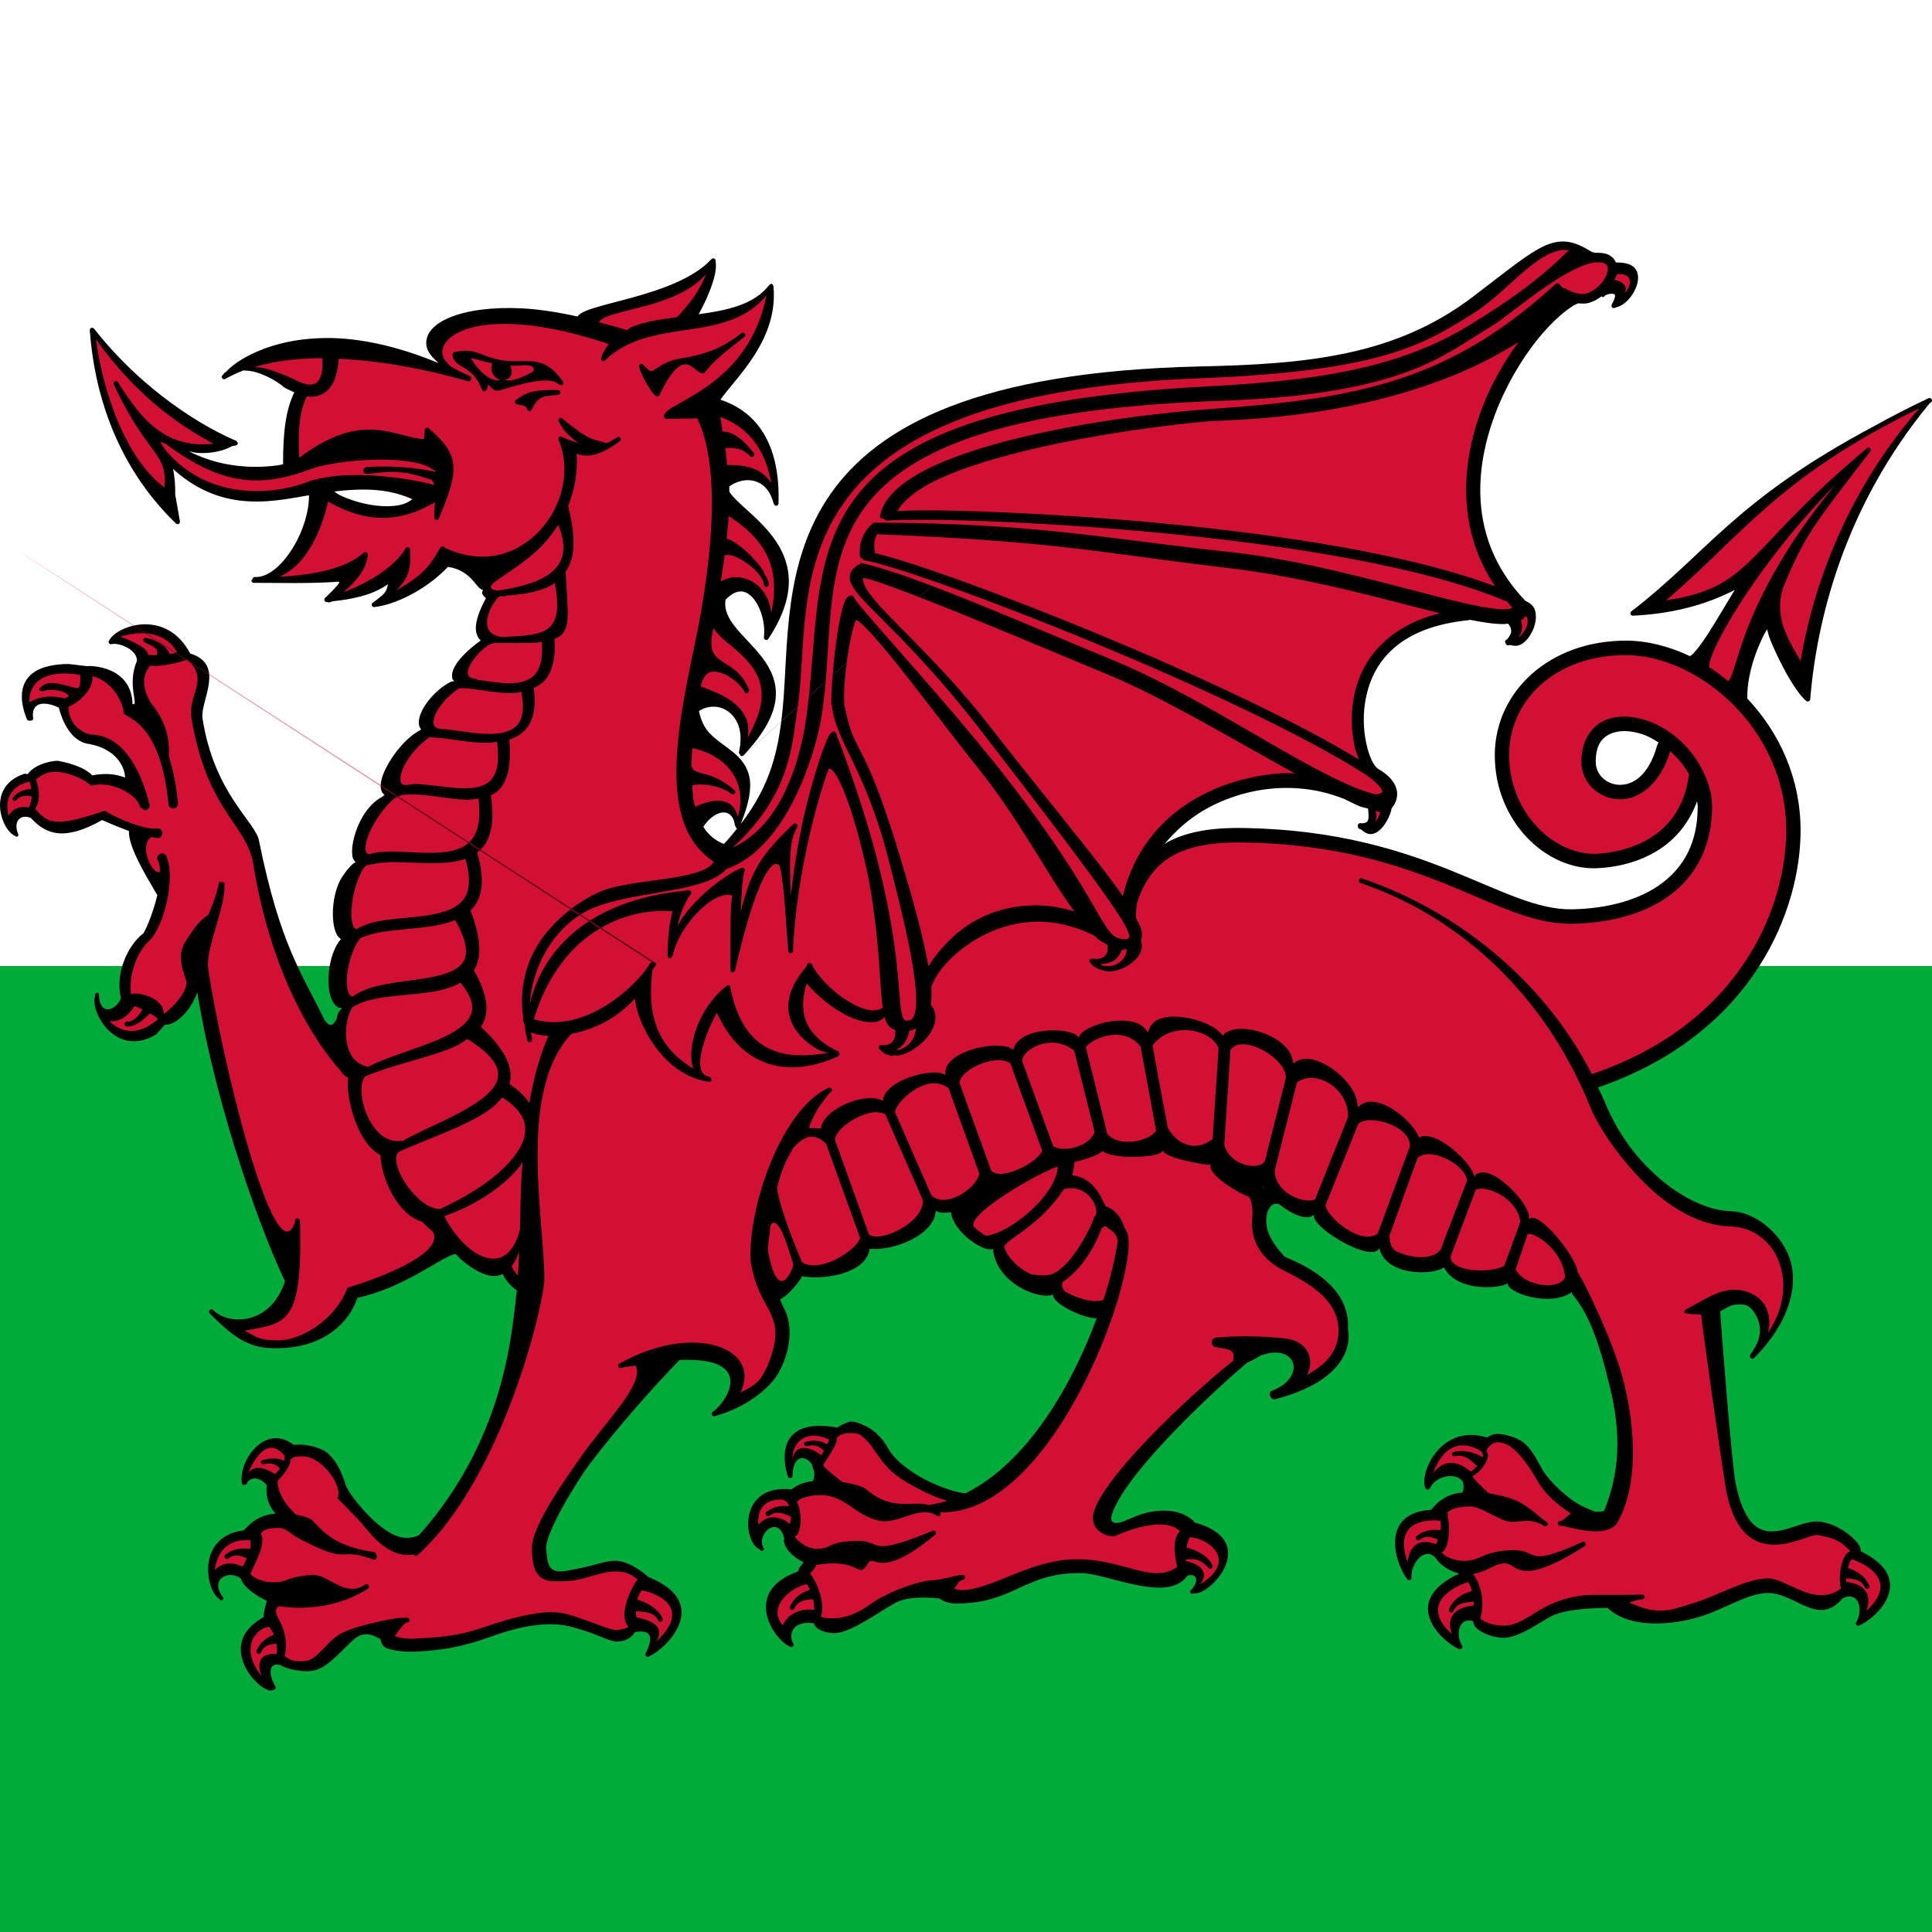<?xml version="1.0" encoding="UTF-8" standalone="no"?>
<svg width="40px" height="40px" viewBox="0 0 40 40" version="1.1" xmlns="http://www.w3.org/2000/svg" xmlns:xlink="http://www.w3.org/1999/xlink">
    <defs></defs>
    <g id="Page-1" stroke="none" stroke-width="1" fill="none" fill-rule="evenodd">
        <g id="wales" transform="translate(-10, 0)">
            <rect id="Rectangle-path" fill="#FFFFFF" x="0" y="0" width="60" height="40"></rect>
            <rect id="Rectangle-path" fill="#00AB39" x="0" y="20" width="60" height="20"></rect>
            <g id="dragon" transform="translate(9.949, 4.928)">
                <path d="M32.51,0.079 C32.353,0.057 32.198,0.085 32.027,0.163 C31.685,0.319 31.268,0.666 30.55,1.213 C28.928,2.45 27.086,2.61 24.897,2.659 C20.346,2.761 18.24,3.875 17.247,5.298 C16.253,6.721 16.378,8.435 16.259,9.707 C16.177,10.575 16.017,11.318 15.386,12.134 C15.558,11.713 15.611,11.404 15.569,11.174 C15.524,10.93 15.383,10.77 15.222,10.638 C15.061,10.507 14.883,10.4 14.742,10.252 C14.634,10.139 14.562,9.985 14.522,9.794 C14.703,9.677 14.92,9.674 15.092,9.779 C15.307,9.91 15.454,10.202 15.349,10.651 C15.346,10.67 15.362,10.684 15.377,10.695 C15.38,10.702 15.374,10.711 15.38,10.716 C15.398,10.731 15.423,10.731 15.442,10.716 L15.448,10.71 C31.915,-4.1 15.447,10.708 15.448,10.707 C15.888,10.24 16.079,9.859 16.11,9.529 C16.142,9.198 16.013,8.927 15.838,8.694 C15.663,8.461 15.44,8.26 15.281,8.062 C15.129,7.874 15.039,7.694 15.073,7.488 C15.144,7.416 15.211,7.366 15.271,7.342 C15.402,7.289 15.507,7.324 15.603,7.414 C15.698,7.503 15.776,7.649 15.823,7.806 C15.869,7.963 15.886,8.131 15.866,8.255 C15.865,8.258 15.869,8.258 15.869,8.261 C15.863,8.284 15.873,8.307 15.894,8.317 C15.915,8.328 15.941,8.323 15.956,8.305 C15.958,8.301 15.959,8.299 15.962,8.295 C15.963,8.293 15.963,8.291 15.965,8.289 C16.257,7.845 16.377,7.464 16.383,7.133 C16.388,6.798 16.276,6.517 16.117,6.279 C15.957,6.042 15.752,5.844 15.566,5.675 C15.386,5.512 15.231,5.375 15.151,5.254 C15.15,5.219 15.152,5.176 15.151,5.142 C15.288,5.044 15.471,4.988 15.64,5.024 C15.825,5.063 15.991,5.197 16.067,5.494 C16.068,5.497 16.072,5.495 16.073,5.497 C16.076,5.522 16.094,5.544 16.12,5.544 C16.147,5.544 16.169,5.522 16.169,5.494 L16.169,5.491 C16.189,4.884 16.077,4.396 15.853,4.033 C15.646,3.696 15.34,3.471 14.968,3.348 C14.984,3.324 14.997,3.302 15.018,3.276 C15.144,3.11 15.316,2.918 15.482,2.696 C15.813,2.253 16.132,1.691 16.064,0.995 C16.064,0.989 16.057,0.985 16.055,0.98 C16.052,0.973 16.054,0.965 16.049,0.961 C16.039,0.952 16.025,0.948 16.011,0.948 C16.003,0.949 16.003,0.96 15.996,0.964 C15.988,0.967 15.979,0.97 15.974,0.976 C15.664,1.38 15.103,1.498 14.516,1.578 C14.582,1.455 14.669,1.292 14.745,1.095 C14.831,0.872 14.898,0.647 14.866,0.478 L14.866,0.475 C14.865,0.47 14.867,0.464 14.866,0.459 C14.863,0.446 14.856,0.435 14.844,0.428 C14.832,0.421 14.817,0.418 14.804,0.422 C14.799,0.423 14.799,0.429 14.795,0.431 C14.787,0.434 14.779,0.437 14.773,0.444 C14.414,0.835 13.738,1.068 13.144,1.232 C12.848,1.314 12.572,1.379 12.364,1.444 C12.26,1.476 12.173,1.508 12.107,1.544 C12.065,1.566 12.032,1.593 12.008,1.625 C11.596,1.534 11.207,1.474 10.86,1.456 C10.231,1.425 9.72,1.5 9.374,1.64 C9.2,1.71 9.066,1.799 8.98,1.902 C8.894,2.005 8.858,2.127 8.884,2.251 C8.909,2.367 9.006,2.48 9.135,2.59 C8.238,2.22 7.468,2.071 6.838,2.07 C6.579,2.07 6.34,2.092 6.126,2.129 C5.698,2.204 5.362,2.34 5.117,2.478 C4.924,2.587 4.806,2.689 4.726,2.774 C4.717,2.783 4.704,2.784 4.695,2.793 C4.694,2.795 4.691,2.794 4.689,2.796 C4.686,2.8 4.691,2.804 4.689,2.808 C4.685,2.814 4.675,2.822 4.671,2.827 C4.669,2.828 4.666,2.829 4.665,2.83 L4.665,2.833 C4.662,2.837 4.655,2.842 4.652,2.846 C4.639,2.865 4.64,2.891 4.655,2.908 C4.671,2.925 4.697,2.929 4.717,2.918 C4.831,2.85 4.959,2.792 5.095,2.74 C5.101,2.742 5.108,2.743 5.113,2.743 C5.225,2.745 5.342,2.769 5.451,2.812 C5.569,2.857 5.681,2.915 5.764,2.967 C5.847,3.019 5.905,3.067 5.915,3.076 C5.917,3.079 5.919,3.081 5.921,3.083 C5.98,3.121 6.063,3.159 6.144,3.195 C5.97,3.555 5.909,4.013 5.912,4.684 C5.881,4.69 5.858,4.697 5.822,4.703 C5.639,4.731 5.399,4.747 5.135,4.731 C4.762,4.708 4.344,4.615 3.965,4.416 C4.027,4.427 4.09,4.447 4.151,4.45 C4.431,4.465 4.677,4.408 4.86,4.307 C4.887,4.301 4.921,4.3 4.943,4.292 C4.963,4.284 4.974,4.266 4.974,4.245 C4.974,4.231 4.962,4.223 4.952,4.214 C4.948,4.209 4.949,4.2 4.943,4.198 C4.67,4.091 3.224,3.428 2.002,1.883 C2.001,1.882 2,1.881 1.999,1.88 C1.998,1.879 1.997,1.878 1.996,1.877 C1.985,1.863 1.967,1.855 1.949,1.858 C1.924,1.863 1.907,1.886 1.909,1.911 C1.909,1.917 1.91,1.924 1.912,1.93 C1.968,2.666 2.197,4.463 3.692,5.909 C3.708,5.924 3.732,5.928 3.751,5.918 C3.77,5.908 3.779,5.886 3.776,5.865 C3.74,5.674 3.722,5.544 3.686,5.351 C3.686,5.348 3.681,5.348 3.68,5.345 C3.683,5.096 3.663,4.924 3.634,4.781 C4.08,5.189 4.55,5.374 4.99,5.432 C5.551,5.506 6.06,5.389 6.395,5.335 C6.412,5.333 6.431,5.329 6.448,5.326 C6.453,5.644 6.332,6.05 6.132,6.385 C6.019,6.575 5.886,6.739 5.745,6.853 C5.605,6.966 5.458,7.028 5.321,7.018 L5.318,7.018 C5.295,7.022 5.279,7.042 5.278,7.065 C5.269,7.074 5.255,7.076 5.256,7.09 C5.257,7.117 5.278,7.14 5.305,7.139 C5.914,7.139 6.422,7.156 6.974,7.121 L6.977,7.121 C7.047,7.111 7.078,7.121 7.079,7.121 C7.078,7.126 7.076,7.132 7.07,7.143 C7.034,7.205 6.917,7.321 6.782,7.451 C6.766,7.465 6.761,7.487 6.77,7.507 C6.778,7.527 6.798,7.54 6.819,7.538 C6.822,7.538 6.826,7.535 6.829,7.535 C6.841,7.545 6.857,7.548 6.872,7.545 C6.878,7.543 6.882,7.54 6.887,7.538 C6.908,7.533 6.923,7.526 6.943,7.52 C7.301,7.482 7.747,7.408 8.083,7.167 C8.076,7.203 8.063,7.254 8.052,7.283 C8.039,7.313 8.016,7.346 7.974,7.389 C7.969,7.394 7.955,7.405 7.949,7.411 C7.891,7.455 7.85,7.494 7.776,7.545 C7.772,7.547 7.771,7.548 7.767,7.551 C7.75,7.562 7.743,7.584 7.748,7.604 C7.753,7.624 7.768,7.638 7.788,7.641 C7.792,7.642 7.797,7.642 7.801,7.641 L7.807,7.641 C7.81,7.641 7.814,7.638 7.816,7.638 C8.192,7.599 8.85,7.31 9.324,6.809 C9.57,6.842 9.727,6.963 9.835,7.083 C9.893,7.148 9.936,7.209 9.983,7.252 C10.002,7.268 10.025,7.278 10.048,7.286 C10.047,7.308 10.028,7.331 10.033,7.351 C10.045,7.396 10.075,7.431 10.113,7.454 C9.936,7.778 9.882,8.008 9.909,8.152 C9.925,8.237 9.962,8.294 10.002,8.333 C9.766,8.506 9.568,8.691 9.473,8.859 C9.421,8.951 9.396,9.041 9.417,9.121 C9.423,9.144 9.441,9.161 9.454,9.18 C9.436,9.182 9.42,9.176 9.398,9.183 L9.395,9.183 C9.161,9.296 8.933,9.523 8.81,9.744 C8.749,9.855 8.715,9.964 8.723,10.062 C8.727,10.105 8.746,10.143 8.77,10.177 C8.475,10.328 8.197,10.667 8.045,10.969 C7.968,11.124 7.922,11.268 7.934,11.383 C7.94,11.441 7.964,11.494 8.011,11.526 C8.001,11.537 7.994,11.544 7.983,11.555 C7.978,11.56 7.973,11.561 7.968,11.567 C7.67,11.72 7.471,12.079 7.386,12.396 C7.343,12.557 7.327,12.707 7.352,12.82 C7.361,12.861 7.387,12.892 7.411,12.922 C7.395,12.934 7.376,12.941 7.361,12.954 C7.271,13.032 7.207,13.123 7.185,13.156 L7.182,13.159 C7.007,13.381 6.932,13.744 6.943,14.047 C6.949,14.199 6.976,14.337 7.033,14.437 C7.053,14.472 7.084,14.494 7.113,14.518 C7.11,14.522 7.098,14.529 7.095,14.533 L7.092,14.536 C6.917,14.758 6.842,15.121 6.853,15.424 C6.859,15.577 6.887,15.714 6.943,15.814 C6.971,15.864 7.008,15.905 7.055,15.929 C7.078,15.941 7.108,15.934 7.135,15.935 C7.129,15.945 7.108,15.967 7.104,15.973 C7.104,15.974 7.103,15.977 7.101,15.979 C7.073,16.007 7.055,16.041 7.039,16.088 C7.031,16.111 7.027,16.142 7.021,16.169 C6.914,16.386 6.826,16.268 6.767,16.185 C6.305,15.224 5.854,14.659 5.411,12.467 C5.333,12.085 4.478,11.487 4.243,9.937 C4.196,9.586 4.724,8.833 3.996,8.604 C3.994,8.603 3.992,8.604 3.99,8.604 C3.493,7.662 2.474,8.021 2.312,8.33 C2.297,8.346 2.297,8.371 2.308,8.389 C2.32,8.407 2.34,8.413 2.361,8.408 C2.493,8.371 2.885,8.506 2.887,8.75 C2.669,9.264 2.94,9.694 2.795,9.648 C2.772,8.845 1.894,8.855 1.866,8.862 C1.865,8.863 1.866,8.865 1.866,8.866 L1.473,8.819 C0.163,8.829 0.532,9.785 0.612,9.972 C0.625,9.989 0.654,9.996 0.683,9.994 C0.712,9.991 0.733,9.978 0.739,9.959 C0.681,9.6 0.968,9.582 1.268,9.722 C1.459,10.449 1.86,10.475 1.915,10.476 L1.915,10.48 L1.921,10.48 C2.464,10.59 2.636,10.952 2.64,11.171 C2.467,11.104 2.256,11.069 1.962,11.125 C1.765,10.924 1.385,10.851 1.259,10.825 C1.197,10.813 0.79,10.865 0.624,11.1 L0.562,11.09 C-0.251,11.351 0.084,12.267 0.361,12.377 C0.372,12.392 0.39,12.398 0.408,12.393 C0.425,12.387 0.432,12.371 0.432,12.352 C0.31,12.071 0.482,11.915 0.692,12.009 C1.004,12.351 1.388,12.49 2.166,12.05 C2.178,12.056 2.441,12.174 2.72,12.277 C2.709,12.605 3.056,13.178 3.308,13.605 C3.229,13.939 3.097,14.27 3.021,14.393 C3.019,14.394 3.016,14.398 3.014,14.399 C2.699,14.642 2.427,15.221 2.556,15.739 C2.457,15.994 2.1,16.131 2.098,15.639 C2.081,15.625 2.06,15.622 2.042,15.633 C2.024,15.644 2.016,15.665 2.021,15.686 C1.906,16.013 2.446,17 3.29,16.484 L3.46,16.291 C3.738,16.295 4.031,15.929 4.135,15.614 C4.553,18.175 5.54,20.758 5.952,21.597 C5.647,22.539 4.757,22.503 4.466,22.195 C4.463,22.193 4.461,22.191 4.457,22.189 C4.436,22.171 4.406,22.177 4.389,22.198 C4.372,22.22 4.374,22.249 4.395,22.267 C4.938,22.813 5.236,22.988 5.77,22.986 C6.945,22.982 7.356,22.252 7.448,21.943 C8.437,21.731 9.197,21.085 9.482,21.033 C9.526,21.071 9.586,21.143 9.627,21.176 C9.862,21.363 10.058,21.468 10.231,21.488 C10.314,21.497 10.391,21.484 10.46,21.45 C10.527,21.588 10.627,21.701 10.754,21.79 C10.703,22.138 10.663,22.849 10.411,23.756 C10.151,24.689 9.666,25.805 8.723,26.859 C8.352,27.021 8.052,26.771 7.86,26.616 C7.698,26.486 7.277,26.034 7.203,25.8 C7.116,25.524 7.014,25.332 6.869,25.189 C6.724,25.046 6.481,24.998 6.293,24.98 C6.291,24.98 6.364,24.994 6.287,24.98 C6.219,24.986 6.173,24.981 6.129,24.987 C5.556,24.533 4.99,25.295 5.058,25.772 C5.059,25.792 5.073,25.81 5.095,25.815 C5.117,25.821 5.14,25.813 5.154,25.797 C5.231,25.616 5.459,25.666 5.575,25.825 C5.557,25.994 5.568,26.187 5.754,26.411 C5.573,26.424 5.342,26.478 5.101,26.756 C4.12,26.874 4.299,27.988 4.59,28.174 C4.599,28.194 4.619,28.205 4.64,28.202 C4.66,28.199 4.676,28.183 4.68,28.162 C4.359,27.746 4.813,27.566 5.039,27.757 C5.096,27.939 5.356,28.109 5.575,28.215 C5.564,28.269 5.492,28.488 5.516,28.548 C4.461,29.127 5.439,30.136 5.683,30.069 C5.703,30.063 5.721,30.062 5.739,30.05 C5.756,30.038 5.763,30.014 5.757,29.994 C5.607,29.755 5.601,29.466 5.863,29.548 C6,29.636 6.257,29.671 6.395,29.673 C6.729,29.678 6.915,29.462 7.333,29.053 C7.582,28.809 7.773,28.927 7.928,29.009 C7.944,29.079 7.971,29.162 8.055,29.196 C8.178,29.247 8.444,29.273 8.6,29.268 C9.462,29.241 9.94,29.052 10.333,28.916 C10.726,28.779 11.084,28.706 11.414,28.701 C11.722,28.695 11.924,28.757 12.259,28.869 C12.427,28.925 12.696,29.061 12.829,29.059 C13.046,29.051 13.143,28.947 13.197,28.863 C13.519,28.805 13.601,28.947 13.414,29.311 C13.408,29.332 13.418,29.356 13.435,29.367 C13.453,29.379 13.474,29.377 13.491,29.364 C13.825,29.223 14.823,28.267 13.476,27.722 C13.271,27.54 13.004,27.386 12.798,27.386 C12.59,27.386 12.384,27.47 12.169,27.517 C11.954,27.563 11.745,27.606 11.674,27.607 C11.398,27.612 11.385,27.441 11.358,27.137 C11.331,26.832 11.974,25.763 12.259,25.385 C12.824,24.638 13.577,23.787 14.12,23.229 C15.736,23.16 15.084,24.116 14.81,24.301 C14.789,24.314 14.781,24.34 14.792,24.364 C14.802,24.387 14.826,24.399 14.85,24.392 C14.856,24.39 14.86,24.387 14.866,24.385 C15.451,24.231 16.005,23.829 16.191,23.454 C16.192,23.452 16.613,22.721 16.253,22.098 C16.236,22.062 16.218,22.013 16.2,21.974 C16.402,21.88 16.648,21.538 16.658,21.491 C16.927,21.568 17.964,21.512 18.058,20.927 C18.537,20.974 19.394,20.656 19.426,20.135 C19.482,20.189 19.604,20.191 19.739,20.167 C19.793,20.605 20.456,21.02 20.609,20.927 C20.676,21.654 21.591,21.998 21.857,21.871 C21.812,22.047 22.487,22.378 22.758,22.363 C22.238,23.77 21.316,25.357 20.039,25.99 C19.697,25.955 19.208,25.727 18.993,25.582 C18.821,25.466 18.602,25.32 18.466,25.102 C18.33,24.884 18.339,24.889 18.194,24.747 C18.049,24.604 17.762,24.494 17.668,24.504 C17.601,24.51 17.489,24.56 17.389,24.628 C16.131,24.403 16.251,25.302 16.361,25.629 C16.362,25.648 16.376,25.666 16.398,25.672 C16.42,25.678 16.444,25.669 16.457,25.653 C16.461,25.183 16.728,25.184 16.869,25.401 C16.867,25.409 16.864,25.415 16.866,25.423 C16.942,25.586 16.909,25.675 16.881,25.738 C16.743,25.752 16.6,25.787 16.436,25.909 C15.329,25.787 15.43,27.009 15.782,27.152 C15.791,27.172 15.811,27.183 15.832,27.18 C15.852,27.177 15.868,27.161 15.872,27.14 C15.674,26.848 16.173,26.405 16.29,26.934 L16.29,26.937 C16.277,26.953 16.274,26.975 16.284,26.993 C16.31,27.165 16.511,27.332 16.689,27.417 C16.657,27.47 16.59,27.516 16.575,27.607 C15.409,28.018 16.06,29.016 16.405,29.162 C16.421,29.174 16.446,29.174 16.463,29.162 C16.481,29.15 16.487,29.129 16.482,29.109 C16.376,28.958 16.415,28.616 16.9,28.679 C16.941,28.819 17.153,28.882 17.318,28.885 C17.652,28.889 18.26,28.436 18.581,28.261 C18.884,28.096 19.376,28.158 19.504,28.165 C19.568,28.219 19.667,28.273 19.891,28.271 C21.061,28.257 21.264,27.623 22.445,27.641 C22.975,27.649 24.231,28.276 24.631,27.697 C24.812,27.63 24.912,27.791 24.693,28.009 C24.678,28.024 24.697,28.053 24.714,28.065 C24.732,28.077 24.749,28.059 24.77,28.062 C25.119,28.105 26.163,26.965 24.782,26.594 C24.776,26.583 24.777,26.573 24.761,26.56 C24.728,26.536 24.553,26.349 24.141,26.348 C23.714,26.348 23.418,26.544 23.271,26.585 C22.959,26.673 23.071,26.421 23.104,26.339 C23.45,25.494 25.119,23.919 25.875,23.282 C25.951,23.252 26.042,23.205 26.151,23.136 C26.911,22.861 27.115,23.603 26.367,23.874 C26.337,23.907 26.333,23.955 26.355,23.993 C26.377,24.031 26.421,24.05 26.463,24.039 C28.223,23.572 27.958,22.609 27.959,22.597 C28.025,21.599 26.838,21.183 26.646,21.089 C26.323,20.73 26.248,20.518 26.272,20.26 C26.283,20.136 26.382,19.923 26.55,20.014 C26.834,20.239 27.175,20.371 27.272,20.188 C27.07,20.419 28.47,21.258 28.609,20.911 C28.744,21.509 29.752,21.473 29.946,21.31 C30.239,21.876 31.268,21.726 31.265,21.628 C31.223,21.836 32.159,22.146 32.59,21.824 L32.609,21.871 C32.951,22.286 33.156,22.842 33.389,23.815 C33.623,24.788 33.58,25.559 33.268,26.342 C33.253,26.37 33.169,26.373 33.073,26.37 C32.823,26.271 32.676,26.195 32.507,26.058 C32.345,25.928 32.152,25.745 32.011,25.544 C31.88,25.31 31.788,25.123 31.643,24.98 C31.498,24.838 31.249,24.774 31.061,24.756 L31.055,24.756 C30.972,24.763 30.901,24.79 30.838,24.834 C29.898,24.542 29.445,25.538 29.556,25.865 C29.557,25.885 29.575,25.903 29.597,25.909 C29.619,25.915 29.642,25.906 29.655,25.89 C29.75,25.646 30.185,25.525 30.34,25.753 C30.363,25.851 30.355,25.924 30.333,25.971 C30.138,25.992 29.904,26.051 29.683,26.33 C28.582,26.401 28.959,27.479 29.182,27.76 C29.191,27.78 29.211,27.791 29.231,27.788 C29.252,27.785 29.27,27.769 29.275,27.747 C29.247,27.434 29.565,27.061 29.789,27.345 C29.889,27.502 30.11,27.616 30.265,27.651 C29.005,28.231 29.908,29.064 30.25,29.209 C30.267,29.221 30.288,29.22 30.306,29.209 C30.323,29.197 30.333,29.176 30.327,29.156 C30.173,28.91 30.259,28.54 30.553,28.638 C30.546,28.842 30.965,28.978 31.157,28.981 C31.491,28.986 31.845,28.71 32.166,28.536 C32.472,28.369 33.19,28.363 33.333,28.361 C33.815,28.82 34.738,28.703 35.253,28.542 C35.804,28.368 36.22,28.063 36.652,28.053 C37.239,28.057 37.691,28.764 38.203,28.162 C38.539,28 38.639,28.411 38.476,28.67 C38.47,28.69 38.477,28.711 38.495,28.722 C38.512,28.734 38.536,28.735 38.553,28.722 C38.892,28.579 39.774,27.766 38.569,27.186 C38.629,27.03 38.102,26.574 37.659,26.573 C37.117,26.571 36.3,27.396 35.981,25.756 C35.903,25.36 35.681,22.502 35.665,22.226 C35.771,22.158 35.912,22.076 36.015,22.08 C36.136,22.074 36.258,22.064 36.377,22.254 C36.496,22.444 36.588,22.728 36.287,23.12 C36.283,23.126 36.292,23.132 36.29,23.139 C36.287,23.148 36.279,23.155 36.281,23.164 C36.282,23.17 36.29,23.171 36.293,23.176 C36.296,23.181 36.292,23.188 36.296,23.192 C36.3,23.195 36.304,23.19 36.309,23.192 C36.313,23.194 36.313,23.2 36.318,23.201 C36.336,23.206 36.355,23.2 36.368,23.186 C37.115,22.443 37.296,21.651 37.098,21.108 C36.9,20.564 36.351,20.161 35.909,20.151 C35.376,20.138 34.785,19.826 34.281,19.356 C33.777,18.886 33.463,18.352 33.262,17.855 C33.226,17.764 33.176,17.676 33.135,17.587 C36.395,16.461 37.332,13.863 37.33,12.268 C37.33,11.163 36.876,10.223 36.228,9.535 C36.217,9.27 36.286,8.931 36.392,8.635 C36.452,8.467 36.519,8.315 36.575,8.208 C36.599,8.162 36.619,8.13 36.637,8.102 C36.653,8.166 36.666,8.227 36.705,8.323 C36.76,8.46 36.833,8.621 36.916,8.785 C37.081,9.112 37.279,9.443 37.448,9.585 C37.462,9.597 37.481,9.599 37.498,9.592 C37.514,9.584 37.527,9.569 37.529,9.551 C37.661,7.945 38.213,5.59 40.002,3.422 C40.003,3.421 40.004,3.42 40.005,3.419 C40.006,3.418 40.005,3.417 40.005,3.416 C40.012,3.413 40.017,3.41 40.024,3.407 C40.046,3.396 40.056,3.371 40.049,3.348 C40.041,3.324 40.017,3.309 39.993,3.313 C39.99,3.314 39.987,3.315 39.984,3.316 C39.983,3.317 39.981,3.316 39.981,3.316 C39.573,3.509 39.205,3.699 38.872,3.884 C35.961,5.434 35.44,6.483 33.829,7.728 C33.81,7.741 33.802,7.766 33.81,7.788 C33.818,7.809 33.84,7.821 33.863,7.819 C34.658,7.78 35.345,7.605 35.968,7.286 C35.808,7.544 35.626,7.859 35.448,8.14 C35.344,8.304 35.243,8.449 35.16,8.545 C35.119,8.592 35.083,8.629 35.055,8.647 C35.041,8.656 35.04,8.652 35.033,8.654 C34.603,8.451 34.154,8.337 33.724,8.336 C32.117,8.332 31.008,9.402 30.999,10.691 C30.99,12.073 32.063,13.1 33.129,13.047 C33.498,13.029 33.991,12.934 34.426,12.645 C34.744,12.434 35.023,12.112 35.188,11.66 C35.191,11.697 35.2,11.732 35.2,11.77 C35.201,12.511 34.917,13.017 34.454,13.362 C33.992,13.706 33.336,13.883 32.603,13.898 C31.886,13.913 31.15,13.522 30.111,13.103 C29.071,12.684 27.731,12.248 25.813,12.215 C25.239,12.205 24.694,12.261 24.237,12.499 C24.208,12.514 24.183,12.538 24.154,12.555 C24.398,12.261 24.693,11.999 25.045,11.807 C25.88,11.351 26.94,11.23 27.888,11.617 C27.99,11.665 28.109,11.727 28.197,11.763 C28.27,11.793 28.311,11.793 28.374,11.813 C28.39,11.928 28.391,12.019 28.371,12.062 C28.36,12.085 28.346,12.094 28.33,12.103 C28.321,12.107 28.309,12.109 28.296,12.112 C28.276,12.116 28.254,12.122 28.222,12.115 C28.205,12.112 28.187,12.117 28.176,12.131 C28.164,12.144 28.16,12.164 28.166,12.181 C28.163,12.203 28.174,12.224 28.194,12.234 C28.207,12.24 28.219,12.238 28.231,12.243 C28.307,12.316 28.39,12.355 28.47,12.337 C28.569,12.314 28.652,12.236 28.717,12.143 C28.783,12.051 28.831,11.942 28.857,11.841 C28.859,11.83 28.858,11.821 28.86,11.81 C28.939,11.721 28.998,11.59 28.971,11.439 C28.943,11.281 28.813,11.116 28.566,10.981 C28.561,10.977 28.562,10.969 28.556,10.966 C28.548,10.96 28.496,10.907 28.454,10.819 C28.412,10.732 28.37,10.61 28.34,10.47 C28.278,10.191 28.26,9.832 28.34,9.476 C28.498,8.765 29.023,8.054 30.46,7.912 C30.467,7.912 30.47,7.904 30.476,7.903 C30.753,7.958 31.001,7.996 31.191,7.993 C31.221,7.993 31.244,7.986 31.272,7.984 C31.285,7.999 31.298,8.011 31.309,8.031 C31.33,8.068 31.343,8.11 31.337,8.161 C31.331,8.202 31.296,8.254 31.256,8.308 C31.253,8.309 31.253,8.31 31.25,8.311 C31.234,8.315 31.221,8.327 31.216,8.342 C31.21,8.358 31.212,8.375 31.222,8.389 L31.222,8.392 L31.222,8.395 L31.225,8.395 L31.225,8.398 C31.23,8.416 31.245,8.429 31.262,8.432 C31.282,8.436 31.301,8.427 31.321,8.426 C31.407,8.452 31.494,8.45 31.569,8.398 C31.669,8.329 31.752,8.212 31.801,8.084 C31.85,7.955 31.869,7.813 31.826,7.691 C31.797,7.61 31.724,7.553 31.634,7.513 C30.499,6.329 30.546,4.894 30.993,3.681 C31.217,3.073 31.544,2.527 31.869,2.117 C32.194,1.707 32.553,1.412 32.73,1.35 C32.739,1.347 32.724,1.359 32.733,1.353 C32.804,1.357 32.877,1.363 32.943,1.344 C33.043,1.315 33.133,1.266 33.213,1.204 C33.217,1.208 33.213,1.217 33.219,1.22 C33.244,1.229 33.27,1.216 33.281,1.191 L33.284,1.188 C33.293,1.183 33.309,1.176 33.327,1.17 C33.364,1.157 33.411,1.15 33.442,1.154 C33.458,1.156 33.47,1.162 33.476,1.167 C33.482,1.171 33.486,1.173 33.488,1.185 C33.492,1.209 33.481,1.273 33.423,1.372 C33.422,1.374 33.421,1.373 33.42,1.375 L33.42,1.378 L33.42,1.381 C33.413,1.394 33.412,1.409 33.417,1.422 C33.418,1.423 33.419,1.424 33.42,1.425 L33.42,1.428 C33.421,1.428 33.422,1.428 33.423,1.428 C33.424,1.43 33.425,1.432 33.426,1.434 C33.427,1.435 33.428,1.437 33.429,1.438 C33.43,1.439 33.431,1.44 33.433,1.441 C33.436,1.443 33.441,1.445 33.445,1.447 C33.447,1.448 33.449,1.449 33.451,1.45 C33.453,1.45 33.455,1.45 33.457,1.45 C33.459,1.45 33.461,1.45 33.464,1.45 C33.466,1.45 33.468,1.45 33.47,1.45 C33.475,1.45 33.48,1.449 33.485,1.447 C33.489,1.445 33.491,1.442 33.494,1.441 C33.496,1.44 33.496,1.439 33.498,1.438 C33.588,1.421 33.677,1.367 33.755,1.285 C33.842,1.193 33.913,1.075 33.946,0.955 C33.98,0.834 33.975,0.702 33.888,0.612 C33.814,0.536 33.682,0.504 33.507,0.506 C33.476,0.436 33.42,0.375 33.343,0.341 C33.271,0.309 33.176,0.304 33.073,0.306 L33.005,0.288 C32.823,0.171 32.667,0.101 32.51,0.079 L32.51,0.079 Z M7.606,5.208 C7.943,5.21 8.278,5.266 8.587,5.407 C8.521,5.462 8.438,5.503 8.336,5.526 C8.143,5.569 7.899,5.558 7.668,5.513 C7.436,5.468 7.217,5.39 7.07,5.314 C7.025,5.29 7.004,5.27 6.974,5.248 C7.181,5.223 7.393,5.206 7.606,5.208 L7.606,5.208 Z M33.699,10.208 C33.821,10.211 33.955,10.237 34.092,10.286 C34.194,10.323 34.294,10.385 34.392,10.445 C34.378,10.462 34.367,10.483 34.361,10.504 C34.182,11.141 33.853,11.325 33.584,11.321 C33.316,11.316 33.09,11.115 33.089,10.847 C33.087,10.512 33.205,10.355 33.38,10.271 C33.467,10.229 33.577,10.206 33.699,10.208 L33.699,10.208 Z M14.983,11.897 C15.055,11.885 15.114,11.898 15.163,11.938 C15.212,11.977 15.253,12.047 15.268,12.165 C15.269,12.172 15.278,12.172 15.281,12.178 C15.282,12.195 15.285,12.214 15.302,12.221 C15.308,12.224 15.312,12.218 15.318,12.218 C15.23,12.326 15.146,12.434 15.039,12.545 C14.876,12.482 14.729,12.376 14.612,12.19 C14.713,12.036 14.857,11.919 14.983,11.897 L14.983,11.897 Z" id="Shape" fill="#000000"></path>
                <path d="M32.532,0.251 C31.923,0.857 31.321,1.286 30.467,1.808 C28.968,2.725 27.216,2.959 25.03,3.073 C20.603,3.306 18.642,4.17 17.733,5.413 C16.824,6.657 16.978,8.255 16.745,9.925 C16.672,10.448 16.515,11.074 16.231,11.604 C15.992,12.052 15.659,12.422 15.216,12.623 C16.446,11.51 16.452,10.422 16.556,9.785 C16.743,8.64 16.535,7.014 17.423,5.628 C18.312,4.242 20.3,3.079 24.919,2.902 C26.823,2.829 27.985,2.646 28.792,2.407 C29.598,2.167 30.048,1.872 30.513,1.587 C30.993,1.293 31.388,0.849 31.773,0.553 C31.965,0.404 32.154,0.294 32.346,0.254 C32.406,0.241 32.47,0.248 32.532,0.251 L32.532,0.251 Z M33.07,0.503 C33.155,0.499 33.225,0.505 33.262,0.521 C33.305,0.541 33.323,0.563 33.333,0.593 C33.354,0.653 33.325,0.776 33.241,0.892 C33.156,1.009 33.025,1.111 32.888,1.151 C32.75,1.19 32.506,1.083 32.47,1.051 C32.453,1.034 32.428,1.037 32.405,1.036 C32.381,1.009 32.358,0.982 32.333,0.955 C32.323,0.941 32.307,0.934 32.29,0.936 C32.28,0.937 32.27,0.941 32.262,0.948 C30.078,2.946 28.216,3.325 25.145,3.538 C24.099,3.61 22.461,3.809 21.045,4.164 C20.338,4.341 19.684,4.555 19.188,4.815 C18.692,5.075 18.346,5.381 18.271,5.75 C18.268,5.766 18.273,5.782 18.284,5.793 C18.295,5.805 18.311,5.811 18.327,5.809 C18.333,5.808 18.34,5.807 18.346,5.806 C18.367,5.835 18.398,5.855 18.436,5.849 C18.696,5.826 19.447,5.823 20.46,5.862 C21.473,5.901 22.757,5.979 24.11,6.108 C26.714,6.357 29.569,6.807 31.262,7.532 C31.296,7.572 31.325,7.614 31.361,7.654 C31.36,7.654 31.362,7.656 31.361,7.657 C31.318,7.682 31.21,7.695 31.058,7.682 C30.753,7.655 30.27,7.542 29.686,7.392 C28.518,7.092 26.938,6.65 25.488,6.498 C23.019,6.238 21.539,5.901 18.16,5.893 C18.156,5.893 18.152,5.893 18.148,5.893 C18.144,5.894 18.141,5.895 18.138,5.896 C18.123,5.904 18.119,5.911 18.107,5.921 C18.095,5.931 18.08,5.945 18.064,5.962 C18.032,5.995 17.994,6.04 17.959,6.099 C17.888,6.217 17.83,6.386 17.857,6.588 C17.858,6.605 17.869,6.621 17.884,6.628 C17.891,6.632 17.902,6.632 17.909,6.635 C17.921,6.645 17.921,6.666 17.937,6.669 C18.227,6.719 18.889,6.926 19.739,7.23 C20.589,7.534 21.632,7.937 22.717,8.386 C24.831,9.26 27.084,10.307 28.355,11.128 C28.443,11.198 28.572,11.295 28.634,11.38 C28.65,11.403 28.663,11.423 28.668,11.439 C28.672,11.455 28.671,11.466 28.668,11.474 C28.662,11.486 28.611,11.507 28.55,11.523 C28.047,11.414 27.256,10.985 26.34,10.455 C25.338,9.875 24.197,9.196 23.126,8.753 C21.243,7.976 18.966,6.966 17.891,6.731 C17.887,6.73 17.882,6.729 17.878,6.728 C17.862,6.729 17.859,6.747 17.85,6.759 C17.843,6.758 17.836,6.758 17.829,6.759 C17.823,6.761 17.818,6.765 17.813,6.769 C17.737,6.82 17.683,6.876 17.658,6.943 C17.634,7.01 17.642,7.082 17.674,7.155 C17.738,7.302 17.892,7.466 18.123,7.7 C18.584,8.169 19.361,8.907 20.349,10.184 C22.06,12.396 22.859,13.466 23.203,13.997 C23.376,14.263 23.429,14.397 23.432,14.449 C23.434,14.475 23.431,14.479 23.42,14.49 C23.412,14.497 23.392,14.509 23.374,14.521 C23.237,14.516 23.156,14.49 23.076,14.415 C22.993,14.336 22.906,14.198 22.776,13.972 C22.515,13.521 22.075,12.73 21.052,11.389 C20.43,10.575 19.677,9.7 19.039,8.972 C18.41,8.252 17.9,7.683 17.745,7.47 C17.741,7.458 17.737,7.447 17.733,7.435 C17.728,7.423 17.72,7.413 17.708,7.407 C17.679,7.395 17.642,7.4 17.618,7.417 C17.595,7.433 17.578,7.455 17.562,7.482 C17.532,7.536 17.509,7.609 17.485,7.7 C17.437,7.884 17.393,8.137 17.358,8.401 C17.324,8.665 17.298,8.941 17.281,9.168 C17.265,9.386 17.257,9.543 17.262,9.626 L17.262,9.629 L17.262,9.632 L17.262,9.645 C17.263,9.653 17.267,9.659 17.271,9.666 C17.314,10.049 17.482,10.372 17.699,10.822 C17.923,11.288 18.196,11.893 18.442,12.848 C18.65,13.656 18.859,14.492 18.959,15.131 C19.009,15.451 19.03,15.722 19.014,15.91 C19.007,16.005 18.99,16.078 18.965,16.125 C18.94,16.172 18.914,16.192 18.875,16.197 L18.872,16.197 C18.813,16.211 18.792,16.205 18.77,16.181 C18.748,16.158 18.727,16.102 18.711,16.01 C18.68,15.826 18.669,15.508 18.618,15.041 C18.517,14.111 18.257,12.583 17.364,10.265 C17.362,10.258 17.361,10.253 17.358,10.246 C17.356,10.241 17.349,10.244 17.346,10.24 C17.34,10.232 17.34,10.221 17.33,10.218 C17.323,10.215 17.321,10.221 17.315,10.221 C17.311,10.221 17.31,10.214 17.305,10.215 C17.301,10.215 17.301,10.222 17.296,10.224 C17.289,10.227 17.279,10.224 17.275,10.227 C17.263,10.236 17.254,10.245 17.247,10.255 C17.231,10.276 17.214,10.301 17.197,10.336 C17.163,10.406 17.123,10.507 17.076,10.635 C16.984,10.892 16.871,11.258 16.764,11.685 C16.622,12.253 16.496,12.931 16.426,13.614 C16.42,13.512 16.418,13.445 16.414,13.343 C16.404,13.097 16.404,12.858 16.423,12.658 C16.433,12.56 16.449,12.473 16.47,12.399 C16.478,12.366 16.49,12.345 16.501,12.318 C16.516,12.279 16.53,12.235 16.55,12.209 C16.552,12.207 16.549,12.205 16.55,12.203 C16.551,12.2 16.552,12.198 16.553,12.196 C16.563,12.18 16.564,12.159 16.553,12.143 C16.551,12.141 16.546,12.143 16.544,12.14 C16.533,12.13 16.519,12.119 16.504,12.122 C16.493,12.123 16.484,12.127 16.476,12.134 C16.084,12.509 15.826,12.784 15.631,13.206 C15.536,13.411 15.457,13.655 15.386,13.957 C15.396,13.755 15.405,13.568 15.417,13.418 C15.429,13.268 15.449,13.152 15.466,13.109 C15.475,13.091 15.471,13.068 15.457,13.053 C15.444,13.038 15.424,13.034 15.405,13.041 C15.397,13.043 15.393,13.05 15.389,13.056 C15.385,13.056 15.381,13.052 15.377,13.053 C15.373,13.054 15.37,13.055 15.367,13.056 C15.119,13.17 14.757,13.425 14.451,13.745 C14.307,13.895 14.18,14.061 14.079,14.234 C14.156,13.916 14.23,13.79 14.296,13.661 C14.317,13.633 14.334,13.614 14.358,13.577 C14.367,13.561 14.367,13.542 14.358,13.527 C14.353,13.518 14.342,13.515 14.333,13.511 C14.333,13.51 14.331,13.512 14.33,13.511 C14.324,13.509 14.321,13.502 14.315,13.502 C14.31,13.502 14.307,13.505 14.302,13.505 C14.294,13.504 14.289,13.496 14.281,13.499 C14.275,13.5 14.274,13.509 14.268,13.511 C12.899,13.636 12.066,14.147 11.581,14.729 C11.259,15.116 11.098,15.522 11.018,15.867 C11.078,14.987 11.604,14.161 12.364,13.857 C12.796,13.685 13.382,13.607 13.909,13.511 C14.417,13.419 14.87,13.313 15.092,13.063 C15.712,12.848 16.167,12.262 16.482,11.642 C16.801,11.014 16.979,10.354 17.042,10.006 C17.313,8.51 17.045,6.932 17.872,5.694 C18.286,5.075 18.972,4.537 20.148,4.13 C21.324,3.723 22.987,3.45 25.343,3.369 C27.248,3.304 28.404,3.061 29.2,2.765 C29.997,2.469 30.433,2.12 30.9,1.846 C31.161,1.692 31.612,1.306 32.089,0.983 C32.327,0.821 32.571,0.676 32.795,0.584 C32.892,0.543 32.983,0.52 33.07,0.503 L33.07,0.503 Z M14.674,0.743 C14.6,0.922 14.503,1.103 14.392,1.254 C14.307,1.369 14.227,1.467 14.166,1.534 C14.136,1.568 14.111,1.593 14.095,1.609 C14.092,1.612 14.091,1.616 14.089,1.618 C14.088,1.619 14.087,1.62 14.086,1.621 C14.084,1.622 14.081,1.623 14.079,1.625 C14.079,1.625 14.077,1.624 14.076,1.625 C14.071,1.629 14.067,1.634 14.064,1.64 C13.726,1.683 13.397,1.732 13.123,1.846 C13.086,1.861 13.061,1.891 13.027,1.908 C12.825,1.838 12.643,1.799 12.451,1.746 C12.451,1.744 12.454,1.744 12.454,1.743 C12.46,1.72 12.486,1.692 12.541,1.662 C12.595,1.632 12.674,1.603 12.77,1.575 C12.961,1.517 13.219,1.46 13.488,1.385 C13.926,1.262 14.387,1.077 14.674,0.743 L14.674,0.743 Z M33.631,0.749 C33.679,0.756 33.715,0.771 33.739,0.789 C33.788,0.826 33.803,0.877 33.795,0.945 C33.787,1.006 33.748,1.075 33.699,1.142 C33.706,1.094 33.721,1.043 33.702,1.004 C33.66,0.921 33.57,0.884 33.476,0.864 C33.493,0.826 33.513,0.791 33.522,0.752 C33.56,0.751 33.602,0.745 33.631,0.749 L33.631,0.749 Z M15.918,1.188 C15.748,2.076 15.27,2.635 14.804,2.989 C14.553,3.18 14.309,3.316 14.126,3.419 C14.034,3.471 13.956,3.513 13.9,3.553 C13.872,3.573 13.85,3.594 13.832,3.615 C13.813,3.637 13.798,3.662 13.798,3.693 C13.798,3.721 13.82,3.743 13.847,3.743 C13.926,3.742 14.126,3.739 14.321,3.737 C14.395,3.736 14.424,3.735 14.488,3.734 C14.715,4.212 14.805,4.886 14.788,5.66 C14.77,6.49 14.639,7.422 14.454,8.317 C14.269,9.217 14.05,10.215 14.055,11.078 C14.057,11.509 14.115,11.907 14.265,12.243 C14.387,12.514 14.572,12.744 14.829,12.913 C14.782,12.987 14.7,13.052 14.569,13.103 C14.413,13.163 14.209,13.207 13.987,13.243 C13.541,13.316 13.019,13.36 12.637,13.474 C12.381,13.55 11.816,13.839 11.383,14.359 C11.021,14.792 10.778,15.399 10.884,16.153 C10.877,16.167 10.872,16.183 10.878,16.197 C10.887,16.219 10.897,16.241 10.906,16.262 C10.927,16.378 10.932,16.486 10.971,16.608 L10.971,16.611 C10.978,16.638 11.006,16.653 11.033,16.646 C11.059,16.639 11.074,16.613 11.067,16.587 C11.067,16.585 11.068,16.582 11.067,16.58 C11.065,16.573 11.066,16.566 11.064,16.558 C11.055,16.52 11.055,16.482 11.048,16.443 C11.139,16.489 11.259,16.514 11.405,16.518 C11.225,16.932 11.095,17.404 11.011,17.908 C10.92,17.768 10.784,17.638 10.6,17.518 C10.614,17.463 10.625,17.407 10.624,17.347 C10.621,17.06 10.434,16.729 10.008,16.331 C10.039,16.283 10.067,16.234 10.086,16.178 C10.171,15.923 10.111,15.597 9.863,15.163 C10.021,14.905 10.023,14.518 9.795,13.929 C9.793,13.925 9.788,13.926 9.785,13.923 C9.807,13.902 9.831,13.886 9.85,13.863 C10.041,13.632 10.09,13.273 9.931,12.726 C9.93,12.724 9.928,12.724 9.928,12.723 C9.967,12.693 10.006,12.662 10.039,12.623 C10.221,12.41 10.294,12.069 10.213,11.539 C10.281,11.505 10.345,11.465 10.398,11.405 C10.566,11.218 10.639,10.896 10.596,10.383 C10.719,10.342 10.831,10.282 10.918,10.19 C11.085,10.014 11.159,9.734 11.101,9.317 C11.185,9.278 11.266,9.233 11.33,9.158 C11.48,8.985 11.558,8.707 11.531,8.299 C11.589,8.275 11.645,8.252 11.683,8.211 C11.784,8.104 11.807,7.945 11.804,7.716 C11.801,7.522 11.778,7.236 11.761,6.912 C11.834,6.799 11.891,6.67 11.912,6.507 C11.945,6.256 11.914,5.941 11.813,5.547 C11.937,5.242 12.014,4.891 11.99,4.466 C12.081,4.497 12.184,4.518 12.312,4.494 C12.463,4.466 12.643,4.381 12.86,4.223 C12.865,4.219 12.87,4.218 12.875,4.214 C12.879,4.211 12.881,4.21 12.884,4.207 C12.905,4.192 12.911,4.164 12.897,4.142 C12.883,4.12 12.855,4.111 12.832,4.123 C12.829,4.125 12.828,4.128 12.826,4.13 C12.772,4.158 12.721,4.193 12.68,4.217 C12.637,4.242 12.608,4.248 12.584,4.239 C12.366,4.157 12.313,4.252 11.692,3.737 C11.683,3.729 11.671,3.724 11.658,3.725 C11.642,3.725 11.627,3.733 11.618,3.746 C11.61,3.76 11.609,3.778 11.615,3.793 C11.618,3.8 11.624,3.808 11.627,3.815 C11.629,3.816 11.629,3.817 11.631,3.818 C11.69,3.945 11.801,4.064 11.915,4.161 C11.962,4.2 11.988,4.208 12.03,4.239 C11.888,4.206 11.773,4.157 11.68,4.114 C11.661,4.106 11.639,4.109 11.624,4.123 C11.61,4.138 11.607,4.161 11.615,4.179 C11.884,4.806 11.688,5.564 11.222,6.061 C10.762,6.553 10.047,6.79 9.256,6.41 C9.247,6.39 9.225,6.379 9.203,6.382 C9.191,6.385 9.183,6.394 9.175,6.404 C9.174,6.406 9.17,6.405 9.169,6.407 C9.063,6.59 8.97,6.757 8.776,6.937 C8.656,7.048 8.474,7.17 8.25,7.298 C8.347,7.205 8.415,7.118 8.46,7.03 C8.554,6.849 8.551,6.672 8.541,6.448 C8.54,6.425 8.525,6.406 8.504,6.401 C8.482,6.396 8.459,6.406 8.448,6.426 C8.307,6.685 7.872,7.069 7.16,7.333 C7.457,7.085 7.65,6.82 7.665,6.557 C7.666,6.536 7.655,6.516 7.637,6.507 C7.618,6.498 7.596,6.502 7.581,6.516 C7.189,6.863 6.506,6.973 5.841,7.015 C5.988,6.945 6.13,6.843 6.259,6.703 C6.512,6.427 6.717,6.006 6.844,5.454 C7.308,5.726 7.73,5.814 8.089,5.79 C8.499,5.764 8.822,5.607 9.055,5.469 C9.049,5.57 9.043,5.657 9.042,5.784 C9.042,5.809 9.059,5.829 9.083,5.834 C9.106,5.839 9.13,5.826 9.138,5.803 C9.357,5.283 9.465,4.958 9.435,4.684 C9.406,4.411 9.233,4.207 8.928,3.939 C8.917,3.93 8.902,3.925 8.887,3.927 C8.866,3.931 8.85,3.949 8.847,3.971 C8.841,4.035 8.835,4.1 8.829,4.164 C8.222,4.13 7.57,3.55 6.247,4.55 C6.215,3.973 6.25,3.593 6.404,3.279 C6.466,3.287 6.528,3.287 6.59,3.276 C6.714,3.254 6.832,3.184 6.918,3.048 C6.997,2.925 7.045,2.743 7.064,2.5 C7.856,2.535 8.757,2.683 9.736,2.964 C9.739,2.965 9.742,2.966 9.745,2.967 C9.768,2.972 9.792,2.958 9.801,2.936 C9.803,2.931 9.798,2.926 9.798,2.921 C9.799,2.918 9.803,2.92 9.804,2.918 C9.812,2.894 9.801,2.87 9.779,2.858 C9.777,2.857 9.775,2.856 9.773,2.855 C9.77,2.854 9.769,2.853 9.767,2.852 C9.607,2.787 9.482,2.717 9.374,2.65 C9.305,2.588 9.246,2.523 9.225,2.456 C9.176,2.301 9.246,2.133 9.47,1.995 C9.911,1.723 10.958,1.624 12.655,2.195 C12.591,2.278 12.534,2.369 12.497,2.481 C12.49,2.503 12.497,2.528 12.516,2.541 C12.535,2.553 12.561,2.55 12.578,2.534 C13.065,2.056 13.738,1.982 14.392,1.883 C14.978,1.794 15.539,1.659 15.918,1.188 L15.918,1.188 Z M15.429,1.958 C15.419,1.959 15.409,1.963 15.401,1.97 C14.979,2.307 14.605,2.413 14.194,2.485 C13.847,2.536 13.695,2.666 13.606,2.724 C13.583,2.739 13.566,2.748 13.553,2.752 C13.54,2.756 13.532,2.756 13.519,2.752 C13.493,2.744 13.442,2.707 13.364,2.618 C13.349,2.604 13.327,2.6 13.309,2.609 C13.29,2.618 13.279,2.638 13.281,2.659 C13.282,2.665 13.288,2.677 13.29,2.684 C13.291,2.685 13.292,2.685 13.293,2.687 C13.313,2.77 13.361,2.879 13.426,2.992 C13.462,3.054 13.5,3.115 13.535,3.164 C13.569,3.212 13.597,3.25 13.634,3.273 C13.646,3.28 13.66,3.283 13.674,3.279 C13.688,3.275 13.699,3.264 13.705,3.251 C13.838,2.968 13.953,2.801 14.048,2.712 C14.144,2.623 14.214,2.608 14.275,2.618 C14.335,2.629 14.392,2.672 14.445,2.715 C14.471,2.736 14.496,2.757 14.522,2.774 C14.549,2.791 14.577,2.807 14.615,2.799 C14.628,2.798 14.641,2.791 14.649,2.78 C14.801,2.563 15.102,2.328 15.46,2.048 C15.478,2.035 15.486,2.013 15.479,1.992 C15.472,1.971 15.451,1.957 15.429,1.958 L15.429,1.958 Z M2.039,2.098 C2.621,2.914 3.382,3.681 4.473,4.261 C4.027,4.305 3.685,4.212 3.401,4.03 C3.035,3.795 2.762,3.409 2.497,2.992 C2.496,2.99 2.495,2.988 2.494,2.986 C2.483,2.968 2.462,2.96 2.442,2.964 C2.426,2.967 2.414,2.978 2.408,2.992 C2.401,3.006 2.4,3.022 2.408,3.036 C2.408,3.038 2.41,3.038 2.411,3.039 C2.773,3.816 3.069,4.169 3.253,4.429 C3.419,4.663 3.487,4.822 3.454,5.164 C3.013,4.834 2.671,4.266 2.438,3.665 C2.204,3.06 2.087,2.481 2.039,2.098 L2.039,2.098 Z M31.485,2.157 C31.196,2.56 30.915,3.034 30.714,3.578 C30.303,4.693 30.217,6.04 31.005,7.211 C29.245,6.546 26.578,6.143 24.129,5.909 C22.771,5.779 21.483,5.704 20.467,5.666 C19.554,5.631 18.973,5.635 18.631,5.653 C18.786,5.379 19.166,5.117 19.699,4.896 C20.292,4.65 21.052,4.446 21.816,4.282 C23.346,3.956 24.909,3.795 25.237,3.784 C27.669,3.704 29.376,3.208 30.541,2.671 C30.916,2.499 31.216,2.326 31.485,2.157 L31.485,2.157 Z M9.745,2.335 C9.665,2.329 9.571,2.337 9.457,2.363 C9.433,2.369 9.418,2.392 9.42,2.416 C9.426,2.493 9.462,2.55 9.51,2.59 C9.558,2.631 9.614,2.66 9.674,2.696 C9.793,2.77 9.93,2.872 10.033,3.142 C10.041,3.16 10.057,3.172 10.076,3.173 C10.096,3.174 10.114,3.162 10.123,3.145 C10.143,3.103 10.149,3.068 10.157,3.048 C10.159,3.043 10.164,3.043 10.166,3.039 C10.183,3.057 10.201,3.073 10.228,3.101 C10.247,3.122 10.272,3.144 10.305,3.154 C10.339,3.165 10.378,3.162 10.42,3.148 C10.815,3.026 11.082,2.965 11.268,2.952 C11.455,2.938 11.556,2.97 11.637,3.039 C11.656,3.052 11.682,3.051 11.699,3.036 C11.716,3.02 11.719,2.994 11.708,2.974 C11.705,2.969 11.702,2.969 11.699,2.964 C11.505,2.679 11.306,2.58 11.104,2.556 C10.899,2.532 10.696,2.572 10.463,2.534 C10.227,2.496 10.097,2.432 9.962,2.385 C9.894,2.361 9.825,2.341 9.745,2.335 L9.745,2.335 Z M9.801,2.485 C9.908,2.499 10.153,2.592 10.244,2.59 C10.183,2.802 10.299,2.89 10.405,2.946 C10.094,2.985 9.812,2.518 9.801,2.485 L9.801,2.485 Z M6.723,2.488 C6.732,2.587 6.736,2.738 6.692,2.861 C6.665,2.939 6.625,2.994 6.559,3.02 C6.494,3.046 6.394,3.043 6.247,2.977 C6.246,2.977 6.244,2.977 6.243,2.977 C6.145,2.925 5.853,2.783 5.538,2.7 C5.464,2.68 5.391,2.681 5.318,2.671 C5.719,2.551 6.187,2.487 6.723,2.488 L6.723,2.488 Z M10.903,2.634 C11.058,2.617 11.187,2.71 11.042,2.79 C10.895,2.871 10.641,2.988 10.488,2.939 C10.636,2.932 10.683,2.763 10.615,2.65 C10.56,2.639 10.748,2.651 10.903,2.634 L10.903,2.634 Z M11.606,3.148 C11.34,3.142 11.172,3.154 11.045,3.189 C10.917,3.224 10.833,3.281 10.736,3.351 C10.719,3.362 10.71,3.384 10.714,3.404 C10.718,3.423 10.735,3.437 10.754,3.441 C10.851,3.461 10.902,3.471 10.922,3.482 C10.931,3.487 10.933,3.49 10.94,3.5 C10.947,3.51 10.956,3.524 10.968,3.55 C10.975,3.568 10.992,3.581 11.011,3.581 C11.031,3.582 11.049,3.571 11.058,3.553 C11.126,3.411 11.186,3.343 11.265,3.304 C11.338,3.268 11.445,3.258 11.587,3.251 C11.599,3.251 11.6,3.248 11.612,3.248 L11.612,3.245 C11.613,3.245 11.614,3.245 11.615,3.245 C11.637,3.238 11.653,3.218 11.652,3.195 C11.651,3.172 11.634,3.153 11.612,3.148 C11.61,3.148 11.61,3.148 11.609,3.148 C11.608,3.148 11.607,3.148 11.606,3.148 L11.606,3.148 Z M39.789,3.525 C37.899,5.695 37.453,8.039 37.33,8.757 C37.081,8.327 36.773,7.849 36.965,7.249 L36.965,7.245 C37.419,6.154 37.572,5.977 38.77,4.423 C38.771,4.421 38.772,4.421 38.773,4.419 C38.788,4.399 38.786,4.368 38.767,4.351 C38.748,4.334 38.717,4.336 38.699,4.354 C38.698,4.355 38.697,4.356 38.696,4.357 C38.694,4.359 38.694,4.359 38.693,4.36 C38.688,4.365 38.685,4.37 38.68,4.376 C38.68,4.376 38.678,4.375 38.677,4.376 C37.385,5.455 36.8,6.189 36.293,6.678 C35.82,7.135 35.403,7.375 34.544,7.501 C36.117,6.168 36.843,4.963 39.789,3.525 L39.789,3.525 Z M14.965,3.709 C14.979,3.713 14.978,3.71 14.993,3.715 C15.118,3.761 15.276,3.84 15.432,3.968 C15.685,4.174 15.924,4.523 16.021,5.077 C15.929,4.934 15.809,4.837 15.677,4.784 C15.464,4.699 15.245,4.7 15.104,4.7 C15.091,4.583 15.084,4.454 15.067,4.348 C15.236,4.338 15.408,4.338 15.584,4.519 C15.603,4.537 15.633,4.539 15.652,4.522 C15.672,4.505 15.674,4.474 15.658,4.454 C15.657,4.452 15.656,4.452 15.655,4.45 C15.437,4.159 15.216,4.011 15.014,4.005 C14.996,3.909 14.982,3.807 14.965,3.709 L14.965,3.709 Z M3.361,4.211 C3.397,4.231 3.436,4.24 3.473,4.257 C4.034,4.669 4.514,4.908 4.977,4.986 C5.461,5.069 5.926,4.989 6.451,4.796 L6.454,4.796 C6.564,4.748 6.779,4.695 7.036,4.656 C7.293,4.617 7.596,4.59 7.894,4.588 C8.191,4.585 8.483,4.608 8.717,4.665 C8.881,4.706 8.997,4.769 9.086,4.843 C8.621,4.746 8.18,4.712 7.64,4.74 C7.627,4.741 7.615,4.746 7.606,4.756 C7.589,4.773 7.569,4.785 7.572,4.824 C7.573,4.844 7.59,4.864 7.603,4.871 C7.616,4.879 7.627,4.879 7.637,4.88 C7.677,4.886 7.722,4.879 7.785,4.871 C7.912,4.856 8.095,4.831 8.284,4.846 C8.472,4.862 8.56,4.868 8.983,5.005 C9.014,5.035 9.03,5.075 9.042,5.117 C9.027,5.112 9.01,5.105 8.987,5.099 C8.938,5.085 8.871,5.069 8.788,5.052 C8.622,5.017 8.393,4.978 8.135,4.949 C7.62,4.891 6.985,4.875 6.482,5.027 L6.479,5.027 C6.042,5.206 5.467,5.295 4.903,5.201 C4.37,5.113 3.852,4.854 3.457,4.363 C3.424,4.314 3.394,4.26 3.361,4.211 L3.361,4.211 Z M38.052,5.105 C37.038,6.328 36.506,7.367 36.228,8.09 C36.061,8.524 35.976,8.85 35.909,9.037 C35.88,9.118 35.852,9.157 35.835,9.177 C35.705,9.071 35.574,8.972 35.436,8.884 C35.438,8.838 35.441,8.789 35.47,8.707 C35.507,8.598 35.567,8.464 35.646,8.308 C35.805,7.996 36.044,7.6 36.343,7.167 C36.792,6.518 37.382,5.783 38.052,5.105 L38.052,5.105 Z M15.138,5.753 C15.456,5.967 15.769,6.22 15.94,6.591 C16.077,6.889 16.126,7.265 16.018,7.756 C15.989,7.519 15.889,7.318 15.736,7.189 C15.608,7.082 15.451,7.024 15.29,7.021 C15.183,7.019 15.076,7.055 14.974,7.108 C15.006,6.917 15.032,6.736 15.055,6.569 C15.098,6.558 15.159,6.554 15.237,6.582 C15.327,6.613 15.428,6.67 15.522,6.738 C15.617,6.805 15.704,6.886 15.767,6.965 C15.83,7.044 15.867,7.12 15.869,7.177 C15.87,7.204 15.891,7.224 15.918,7.224 C15.946,7.223 15.969,7.201 15.968,7.174 C15.965,7.101 15.929,7.03 15.881,6.959 C15.866,6.931 15.866,6.906 15.847,6.878 C15.777,6.773 15.685,6.667 15.587,6.569 C15.489,6.471 15.383,6.383 15.29,6.32 C15.217,6.27 15.156,6.237 15.095,6.227 C15.112,6.061 15.13,5.896 15.138,5.753 L15.138,5.753 Z M11.609,5.937 C11.714,6.195 11.739,6.404 11.699,6.566 C11.655,6.741 11.547,6.873 11.392,6.977 C11.123,7.16 10.724,7.242 10.361,7.301 C10.324,7.29 10.258,7.282 10.24,7.27 C10.221,7.257 10.216,7.245 10.213,7.236 C10.209,7.227 10.209,7.22 10.213,7.208 C10.214,7.204 10.22,7.2 10.222,7.196 C10.238,7.176 10.243,7.162 10.274,7.136 C10.332,7.09 10.413,7.034 10.507,6.971 C10.693,6.846 10.932,6.685 11.166,6.473 C11.327,6.326 11.476,6.142 11.609,5.937 L11.609,5.937 Z M18.21,6.133 C21.96,6.277 22.952,6.536 25.426,6.825 C27.137,7.024 28.705,7.482 29.841,7.763 C29.849,7.765 29.855,7.767 29.863,7.769 C28.758,8.044 28.251,8.737 28.098,9.423 C28.009,9.822 28.03,10.214 28.098,10.526 C28.121,10.632 28.156,10.712 28.188,10.797 C26.862,9.989 24.78,9.024 22.792,8.202 C21.704,7.752 20.657,7.348 19.804,7.043 C19.068,6.78 18.527,6.61 18.169,6.526 C18.142,6.4 18.139,6.247 18.21,6.133 L18.21,6.133 Z M17.922,7.037 C17.968,7.044 18.02,7.055 18.114,7.083 C18.234,7.12 18.386,7.173 18.566,7.239 C18.924,7.37 19.385,7.551 19.894,7.756 C20.91,8.167 22.114,8.675 23.052,9.065 C24.08,9.493 25.518,10.341 26.699,10.997 C26.758,11.029 26.805,11.055 26.863,11.087 C26.805,11.086 26.76,11.076 26.699,11.078 C26.303,11.089 25.834,11.167 25.371,11.34 C24.478,11.672 23.603,12.368 23.296,13.63 C23.262,13.58 23.242,13.543 23.203,13.489 C22.681,12.765 21.758,11.664 20.501,10.056 C19.724,9.062 18.953,8.337 18.457,7.822 C18.209,7.564 18.03,7.356 17.956,7.205 C17.92,7.134 17.914,7.08 17.922,7.037 L17.922,7.037 Z M11.538,7.143 C11.596,7.451 11.601,7.679 11.559,7.831 C11.515,7.995 11.428,8.086 11.296,8.146 C11.101,8.234 10.786,8.244 10.439,8.261 C10.309,8.241 10.229,8.196 10.185,8.136 C10.138,8.073 10.126,7.991 10.138,7.9 C10.161,7.721 10.283,7.516 10.392,7.417 L10.398,7.417 C10.434,7.418 10.44,7.413 10.5,7.42 C10.51,7.42 10.512,7.41 10.519,7.404 C10.929,7.375 11.291,7.315 11.538,7.143 L11.538,7.143 Z M31.637,7.822 C31.643,7.83 31.654,7.835 31.659,7.844 C31.689,7.9 31.687,7.976 31.655,8.055 C31.624,8.135 31.564,8.214 31.494,8.267 C31.491,8.27 31.488,8.268 31.485,8.27 C31.523,8.222 31.551,8.168 31.559,8.112 C31.569,8.045 31.561,7.977 31.541,7.915 C31.552,7.909 31.568,7.904 31.578,7.897 C31.604,7.877 31.618,7.848 31.637,7.822 L31.637,7.822 Z M17.773,7.906 C17.797,7.92 17.806,7.917 17.838,7.943 C17.99,8.068 18.212,8.316 18.473,8.635 C18.994,9.272 19.678,10.196 20.343,11.028 C21.032,11.891 21.582,12.883 22.07,13.623 C22.148,13.741 22.222,13.838 22.296,13.941 C22.064,13.873 21.806,13.819 21.516,13.817 C21.361,13.815 21.199,13.827 21.036,13.854 C20.413,13.958 19.764,14.312 19.271,15.078 C19.166,14.453 18.946,13.672 18.677,12.782 C18.283,11.479 18.051,10.988 17.891,10.673 C17.731,10.361 17.643,10.228 17.528,9.638 C17.529,9.636 17.532,9.634 17.531,9.632 C17.511,9.378 17.557,8.894 17.627,8.492 C17.662,8.29 17.703,8.108 17.742,7.984 C17.753,7.948 17.762,7.93 17.773,7.906 L17.773,7.906 Z M14.822,8.077 C14.886,8.173 14.973,8.263 15.083,8.355 C15.246,8.491 15.435,8.638 15.581,8.822 C15.727,9.006 15.83,9.227 15.819,9.52 C15.812,9.742 15.705,10.024 15.531,10.346 C15.553,10.193 15.547,10.054 15.497,9.941 C15.413,9.748 15.251,9.613 15.083,9.514 C14.914,9.415 14.736,9.352 14.618,9.305 C14.59,9.294 14.578,9.288 14.559,9.28 C14.593,9.153 14.637,9.059 14.696,9.018 C14.775,8.963 14.875,8.966 14.983,9.003 C15.092,9.039 15.203,9.109 15.293,9.187 C15.383,9.264 15.449,9.352 15.466,9.395 C15.477,9.42 15.504,9.432 15.528,9.423 C15.553,9.414 15.567,9.386 15.559,9.361 C15.559,9.36 15.56,9.359 15.559,9.358 C15.559,9.356 15.557,9.353 15.556,9.352 C15.414,8.973 15.144,8.867 14.971,8.744 C14.884,8.682 14.82,8.621 14.792,8.51 C14.767,8.417 14.777,8.271 14.822,8.077 L14.822,8.077 Z M2.937,8.183 C3.301,8.17 3.57,8.316 3.714,8.57 C3.67,8.602 3.629,8.6 3.562,8.613 C3.523,8.475 3.296,8.316 3.095,8.286 C3.079,8.276 3.059,8.273 3.042,8.283 C3.026,8.293 3.016,8.311 3.017,8.33 C3.019,8.349 3.034,8.367 3.052,8.373 C3.197,8.446 3.357,8.502 3.296,8.635 C3.222,8.636 3.177,8.638 3.117,8.632 C3.114,8.491 2.821,8.359 2.544,8.252 C2.685,8.21 2.815,8.188 2.937,8.183 L2.937,8.183 Z M11.271,8.361 C11.298,8.731 11.224,8.946 11.098,9.065 C10.968,9.187 10.775,9.222 10.559,9.218 C10.348,9.213 10.123,9.168 9.925,9.146 C9.918,9.137 9.915,9.125 9.903,9.124 L9.897,9.124 C9.837,9.12 9.796,9.105 9.773,9.087 C9.749,9.067 9.738,9.043 9.736,9.009 C9.732,8.941 9.778,8.837 9.85,8.735 C9.923,8.632 10.019,8.532 10.113,8.464 C10.197,8.402 10.269,8.381 10.315,8.383 C10.65,8.385 10.968,8.389 11.166,8.376 C11.208,8.374 11.234,8.365 11.271,8.361 L11.271,8.361 Z M33.724,8.635 C35.186,8.639 37.032,10.131 37.033,12.268 C37.034,13.752 36.177,16.232 33.008,17.312 C32.121,15.562 30.433,14.007 28.253,13.259 C28.243,13.254 28.232,13.253 28.222,13.256 C28.2,13.261 28.182,13.28 28.182,13.302 C28.181,13.325 28.197,13.346 28.219,13.352 C30.593,14.167 32.177,16.013 32.959,17.954 C33.167,18.471 33.683,19.179 34.197,19.659 C34.712,20.138 35.302,20.449 35.875,20.463 C36.264,20.472 36.7,20.698 36.885,21.204 C37.03,21.604 37.02,22.115 36.655,22.669 C36.718,22.425 36.667,22.221 36.581,22.083 C36.44,21.857 36.144,21.767 35.95,21.774 C35.61,21.788 35.413,21.941 34.95,22.186 C34.925,22.198 34.915,22.229 34.928,22.254 C34.935,22.268 35.099,22.284 35.272,22.288 C35.292,22.558 35.703,25.396 35.767,25.8 C36.079,27.773 37.444,26.816 37.677,26.853 C38.123,26.923 38.218,27.047 38.364,27.19 C38.21,27.202 38.09,27.659 38.166,27.962 C37.615,28.364 37.059,27.754 36.652,27.75 C36.182,27.762 35.673,28.086 35.135,28.255 C34.642,28.41 34.397,28.532 33.779,28.249 C33.875,28.221 33.99,28.187 33.999,28.187 C34.012,28.186 34.025,28.187 34.033,28.187 C34.042,28.186 34.044,28.186 34.055,28.183 C34.074,28.183 34.091,28.171 34.098,28.152 C34.106,28.134 34.103,28.114 34.089,28.099 C34.075,28.085 34.055,28.08 34.036,28.087 C34.042,28.086 34.034,28.086 34.027,28.087 L33.996,28.087 C33.97,28.088 33.936,28.089 33.894,28.09 C33.81,28.091 33.7,28.093 33.584,28.093 C33.353,28.094 33.102,28.093 33.002,28.093 C32.739,28.093 32.359,28.172 32.039,28.345 C31.72,28.519 31.481,28.733 31.185,28.729 C31.018,28.726 30.844,28.697 30.699,28.585 C30.774,28.316 30.762,27.965 30.559,27.669 L30.51,27.666 C30.854,27.618 30.975,27.444 31.203,27.439 C31.471,27.432 31.468,27.974 32.854,27.087 C32.87,27.078 32.882,27.062 32.881,27.043 C32.881,27.024 32.87,27.005 32.854,26.996 C32.837,26.988 32.816,26.991 32.801,27.003 C31.576,27.559 31.957,27.139 31.327,27.168 C30.729,27.195 30.711,27.393 30.352,27.389 C30.166,27.387 29.946,27.296 29.9,27.208 C30.036,27.176 30.092,26.715 30.021,26.476 C30.022,26.466 30.029,26.456 30.03,26.451 C30.036,26.43 30.025,26.408 30.008,26.395 C30.087,26.3 30.302,26.261 30.494,26.261 C30.668,26.264 30.904,26.426 31.176,26.541 C31.447,26.657 31.688,26.445 32.021,26.666 C32.045,26.68 32.075,26.671 32.089,26.647 C32.103,26.623 32.094,26.593 32.07,26.579 C31.953,26.513 31.708,26.254 31.433,26.136 C31.26,26.063 31.059,26.018 30.872,25.987 C30.743,25.866 30.513,25.654 30.544,25.635 C30.61,25.594 30.676,25.539 30.733,25.47 C30.79,25.401 30.838,25.32 30.854,25.233 C30.864,25.176 30.849,25.153 30.829,25.114 C30.834,25.096 30.841,25.085 30.847,25.058 C30.918,24.979 30.963,24.94 31.067,24.931 C31.228,24.947 31.321,25.005 31.454,25.136 C31.588,25.268 31.73,25.463 31.86,25.694 C32.052,26.037 32.311,26.232 32.575,26.407 C32.491,26.476 32.391,26.561 32.383,26.56 C32.37,26.559 32.36,26.554 32.337,26.566 C32.311,26.578 32.301,26.606 32.312,26.632 C32.323,26.658 32.351,26.671 32.377,26.66 C32.383,26.66 32.394,26.66 32.408,26.663 C32.436,26.668 32.475,26.68 32.522,26.691 C32.616,26.713 32.74,26.741 32.869,26.76 C32.998,26.778 33.132,26.785 33.253,26.763 C33.374,26.741 33.487,26.688 33.547,26.579 C33.959,25.836 33.92,24.727 33.683,23.74 C33.447,22.758 32.741,21.421 32.714,21.41 C32.686,21.083 31.878,20.091 31.702,20.316 C31.704,20.279 31.712,20.245 31.699,20.204 C31.678,20.142 31.645,20.071 31.6,20.001 C31.509,19.861 31.376,19.712 31.234,19.59 C31.093,19.468 30.945,19.373 30.807,19.35 C30.738,19.339 30.668,19.346 30.612,19.384 C30.597,19.395 30.593,19.421 30.581,19.434 C30.559,19.363 30.521,19.292 30.467,19.216 C30.367,19.079 30.226,18.937 30.076,18.824 C29.927,18.71 29.771,18.625 29.634,18.599 C29.565,18.587 29.498,18.588 29.442,18.618 C29.437,18.621 29.437,18.63 29.433,18.634 C29.414,18.579 29.387,18.525 29.346,18.465 C29.25,18.33 29.103,18.183 28.937,18.07 C28.771,17.957 28.588,17.877 28.417,17.883 C28.322,17.886 28.237,17.926 28.163,17.995 C28.158,17.886 28.129,17.777 28.073,17.674 C27.971,17.485 27.803,17.312 27.618,17.188 C27.433,17.063 27.233,16.984 27.061,16.995 C26.975,17 26.895,17.031 26.835,17.091 L26.832,17.094 C26.813,16.979 26.773,16.871 26.699,16.783 C26.568,16.627 26.371,16.515 26.169,16.446 C25.968,16.378 25.762,16.356 25.6,16.387 C25.518,16.403 25.447,16.43 25.395,16.481 C25.382,16.494 25.374,16.511 25.364,16.527 C25.358,16.518 25.363,16.505 25.355,16.496 C25.308,16.438 25.242,16.384 25.163,16.337 C25.005,16.243 24.794,16.17 24.584,16.138 C24.479,16.122 24.373,16.115 24.275,16.122 C24.176,16.13 24.087,16.151 24.008,16.191 C23.91,16.241 23.849,16.336 23.816,16.449 C23.762,16.361 23.689,16.29 23.587,16.253 C23.415,16.19 23.198,16.19 22.993,16.228 C22.788,16.266 22.593,16.342 22.463,16.443 C22.425,16.473 22.408,16.513 22.383,16.549 C22.355,16.527 22.338,16.496 22.302,16.481 C22.157,16.416 21.948,16.394 21.739,16.409 C21.53,16.424 21.322,16.476 21.182,16.583 C21.111,16.637 21.057,16.705 21.036,16.789 C21.035,16.795 21.037,16.802 21.036,16.808 C20.989,16.781 20.947,16.751 20.884,16.739 C20.698,16.704 20.454,16.724 20.228,16.786 C20.003,16.848 19.795,16.949 19.686,17.097 C19.638,17.164 19.615,17.242 19.621,17.325 C19.584,17.313 19.555,17.29 19.513,17.284 C19.322,17.26 19.088,17.302 18.878,17.378 C18.669,17.454 18.483,17.563 18.386,17.702 C18.352,17.751 18.335,17.808 18.33,17.864 C18.269,17.838 18.207,17.812 18.135,17.808 C17.939,17.796 17.715,17.853 17.519,17.948 C17.323,18.043 17.153,18.173 17.079,18.325 C17.061,18.362 17.05,18.401 17.045,18.44 C16.973,18.428 16.898,18.423 16.823,18.434 C16.76,18.444 16.879,18.217 16.996,18.004 C17.076,17.901 17.142,17.801 17.237,17.689 C17.264,17.683 17.281,17.657 17.275,17.63 C17.268,17.604 17.239,17.586 17.213,17.593 C17.206,17.594 17.2,17.596 17.194,17.599 C16.715,17.827 16.315,18.414 16.03,19.088 C15.745,19.763 15.578,20.526 15.587,21.117 L15.587,21.123 C15.654,21.697 15.868,21.978 15.996,22.245 C16.123,22.511 16.176,22.763 15.949,23.332 C15.949,23.333 15.95,23.334 15.949,23.335 C15.804,23.626 15.784,23.703 15.383,23.902 C15.828,22.986 14.424,22.438 12.881,23.301 C12.863,23.308 12.852,23.325 12.85,23.345 C12.849,23.364 12.858,23.382 12.875,23.391 C12.892,23.401 12.912,23.399 12.928,23.388 C13.039,23.365 13.109,23.363 13.209,23.345 C13.407,23.716 12.581,24.51 12.067,25.251 C11.796,25.643 11.065,26.645 11.064,27.118 C11.063,27.591 11.18,27.816 11.55,27.81 C11.647,27.808 11.826,27.818 12.039,27.772 C12.252,27.726 12.568,27.607 12.761,27.607 C12.95,27.607 13.069,27.622 13.256,27.775 C13.202,27.797 12.814,28.481 13.061,28.747 C13.042,28.795 12.861,28.818 12.807,28.819 C12.698,28.821 12.408,28.696 12.244,28.641 C11.914,28.532 11.767,28.445 11.423,28.451 C11.069,28.458 10.529,28.603 10.141,28.738 C9.754,28.873 9.412,28.973 8.559,29 C8.451,29.003 8.331,28.978 8.225,28.95 C8.366,28.729 8.452,28.667 8.46,28.666 C8.469,28.666 8.471,28.665 8.482,28.663 C8.502,28.663 8.521,28.65 8.528,28.632 C8.536,28.614 8.53,28.593 8.516,28.579 C8.502,28.565 8.482,28.56 8.463,28.567 C8.47,28.565 8.461,28.566 8.454,28.567 C8.447,28.567 8.436,28.566 8.423,28.567 C8.398,28.567 8.363,28.569 8.321,28.57 C8.237,28.571 7.433,28.717 7.113,28.891 C6.794,29.065 6.617,29.472 6.321,29.467 C6.154,29.465 6.089,29.469 5.943,29.358 C6.082,28.693 5.606,28.497 5.819,28.327 C6.043,28.357 6.879,28.464 7.661,27.968 C7.678,27.96 7.69,27.944 7.689,27.925 C7.689,27.906 7.678,27.886 7.661,27.878 C7.645,27.87 7.624,27.873 7.609,27.884 C7.169,28.163 6.851,27.65 6.507,27.679 C5.91,27.728 6.045,27.836 5.686,27.831 C5.5,27.829 5.28,27.738 5.234,27.651 C5.357,27.388 5.562,27.023 5.451,26.822 C5.526,26.723 5.634,26.707 5.829,26.707 C6.002,26.709 6.087,26.869 6.358,26.984 C7.32,27.478 7.036,27.088 7.773,27.358 C7.797,27.372 7.827,27.363 7.841,27.339 C7.855,27.315 7.865,27.209 7.773,27.202 C6.944,27.081 6.712,26.743 6.525,26.557 C6.466,26.499 6.327,26.459 6.178,26.429 C5.778,26.059 5.778,25.73 5.816,25.706 C5.882,25.666 6.098,25.375 6.055,25.304 C6.143,25.202 6.207,25.234 6.324,25.223 C6.731,25.233 7.157,25.85 7.039,26.087 C7.032,26.1 7.392,26.429 7.612,26.697 C7.785,26.908 8.147,27.342 8.621,27.255 C8.627,27.267 8.633,27.279 8.646,27.283 C8.663,27.288 8.683,27.284 8.696,27.271 C9.596,26.455 10.248,25.143 10.68,23.977 C10.896,23.394 11.057,22.846 11.163,22.416 C11.269,21.986 11.321,21.682 11.321,21.553 C11.32,20.898 11.167,19.857 11.182,18.845 C11.195,17.918 11.358,17.027 11.881,16.477 C12.009,16.452 12.142,16.417 12.274,16.368 C12.608,16.246 12.935,16.036 13.194,15.745 C13.204,15.822 13.218,15.904 13.244,15.991 C13.3,16.187 13.395,16.402 13.525,16.608 C13.784,17.016 14.185,17.387 14.708,17.465 L14.711,17.465 C14.715,17.466 14.719,17.468 14.723,17.468 C14.75,17.476 14.778,17.461 14.785,17.434 C14.787,17.429 14.779,17.427 14.779,17.422 C14.779,17.42 14.776,17.42 14.776,17.418 C14.774,17.399 14.771,17.377 14.751,17.372 C14.746,17.369 14.741,17.368 14.736,17.365 C14.666,17.354 14.626,17.325 14.596,17.281 C14.567,17.238 14.549,17.176 14.547,17.097 C14.542,16.941 14.595,16.731 14.674,16.515 C14.735,16.347 14.815,16.189 14.891,16.038 C15.042,16.365 15.267,16.716 15.631,16.942 C16.053,17.204 16.635,17.281 17.383,16.951 C17.385,16.95 17.387,16.952 17.389,16.951 C17.395,16.949 17.399,16.947 17.405,16.945 C17.414,16.939 17.413,16.926 17.417,16.917 C17.423,16.911 17.433,16.912 17.436,16.904 C17.438,16.897 17.43,16.892 17.429,16.886 C17.429,16.885 17.427,16.887 17.426,16.886 C17.424,16.871 17.425,16.853 17.411,16.845 C16.853,16.577 16.695,16.246 16.68,15.926 C16.672,15.753 16.706,15.588 16.751,15.434 C17.05,15.772 17.408,16.038 17.727,16.16 C17.903,16.227 18.066,16.254 18.2,16.225 C18.267,16.211 18.32,16.176 18.364,16.128 C18.384,16.197 18.409,16.256 18.445,16.303 C18.481,16.35 18.531,16.379 18.587,16.4 C18.594,16.508 18.574,16.591 18.528,16.639 C18.47,16.701 18.382,16.722 18.299,16.705 L18.296,16.705 L18.293,16.705 L18.29,16.705 L18.284,16.705 L18.278,16.708 L18.275,16.708 C18.272,16.709 18.27,16.71 18.268,16.711 C18.264,16.715 18.259,16.719 18.256,16.724 C18.254,16.725 18.252,16.728 18.25,16.73 L18.247,16.736 C18.242,16.746 18.241,16.757 18.244,16.767 L18.244,16.77 C18.244,16.772 18.245,16.775 18.247,16.777 L18.247,16.78 L18.25,16.786 C18.257,16.796 18.27,16.796 18.278,16.805 C18.279,16.806 18.279,16.809 18.281,16.811 C18.316,16.852 18.358,16.882 18.405,16.901 C18.422,16.908 18.439,16.912 18.457,16.917 C18.476,16.921 18.494,16.931 18.513,16.932 C18.528,16.934 18.541,16.92 18.556,16.92 C18.585,16.92 18.611,16.931 18.64,16.926 C18.789,16.903 18.946,16.822 19.079,16.714 C19.213,16.606 19.322,16.472 19.38,16.328 C19.437,16.183 19.438,16.023 19.34,15.895 C19.335,15.889 19.327,15.892 19.321,15.889 C19.337,15.775 19.343,15.648 19.333,15.505 C19.384,15.355 19.497,15.165 19.683,14.973 C19.886,14.763 20.162,14.553 20.485,14.399 C21.1,14.106 21.891,14.022 22.727,14.455 C22.74,14.468 22.754,14.487 22.767,14.499 C22.836,14.561 22.907,14.591 22.977,14.63 C22.996,14.756 22.971,14.834 22.915,14.876 C22.856,14.921 22.761,14.934 22.677,14.92 C22.673,14.919 22.669,14.92 22.665,14.92 C22.66,14.919 22.654,14.919 22.649,14.92 C22.639,14.921 22.629,14.925 22.621,14.932 C22.616,14.937 22.612,14.944 22.609,14.951 L22.609,14.954 C22.606,14.965 22.607,14.977 22.612,14.988 L22.612,14.991 L22.615,14.994 L22.615,14.997 L22.618,14.997 C22.624,15.005 22.631,15.009 22.637,15.016 C22.672,15.061 22.714,15.094 22.761,15.119 C22.78,15.13 22.799,15.136 22.819,15.144 C22.845,15.153 22.87,15.158 22.897,15.163 C22.925,15.168 22.951,15.183 22.98,15.184 C23.12,15.19 23.266,15.144 23.389,15.072 C23.513,15 23.618,14.9 23.668,14.779 C23.699,14.704 23.696,14.62 23.674,14.536 C23.698,14.472 23.702,14.399 23.68,14.315 C23.662,14.247 23.612,14.16 23.569,14.075 C23.567,13.97 23.577,13.868 23.59,13.767 C23.758,13.254 24.025,12.946 24.377,12.763 C24.763,12.562 25.258,12.505 25.81,12.514 C27.686,12.546 28.975,12.967 29.999,13.38 C31.023,13.793 31.785,14.214 32.609,14.197 C33.385,14.181 34.1,13.997 34.631,13.602 C35.162,13.206 35.498,12.59 35.498,11.77 C35.498,11.465 35.399,11.202 35.268,10.959 C35.024,10.505 34.618,10.161 34.191,10.006 C34.027,9.947 33.862,9.913 33.702,9.909 C33.542,9.906 33.388,9.933 33.25,10 C32.974,10.133 32.79,10.435 32.792,10.85 C32.794,11.286 33.161,11.613 33.578,11.62 C33.986,11.627 34.422,11.313 34.631,10.626 C34.784,10.759 34.92,10.921 35.021,11.103 C34.932,11.761 34.629,12.149 34.262,12.393 C33.889,12.641 33.443,12.731 33.114,12.748 C32.251,12.791 31.288,11.915 31.296,10.691 C31.304,9.572 32.246,8.631 33.724,8.635 L33.724,8.635 Z M3.931,8.728 C4.39,9.146 3.94,9.456 4.014,9.931 C4.334,11.881 5.16,12.122 5.296,12.969 C5.75,15.791 7.008,17.136 7.095,17.231 C7.137,17.301 7.19,17.355 7.259,17.384 C7.23,17.606 7.284,17.953 7.404,18.278 C7.518,18.585 7.692,18.865 7.928,18.986 L7.928,18.989 C7.937,19.243 8.031,19.554 8.185,19.821 C8.334,20.081 8.543,20.298 8.791,20.366 C8.882,20.464 8.941,20.505 9.024,20.59 C9.227,21.051 7.841,21.555 7.243,21.734 C7.03,22.344 6.319,22.835 5.785,22.824 C5.39,22.816 5.36,22.746 5.117,22.622 C5.976,22.465 6.303,22.494 6.265,20.491 C6.265,20.448 6.263,20.413 6.262,20.388 C6.261,20.375 6.26,20.365 6.259,20.357 C6.259,20.353 6.26,20.351 6.259,20.347 C6.258,20.344 6.257,20.342 6.253,20.332 C6.246,20.31 6.226,20.296 6.203,20.297 C6.188,20.299 6.175,20.306 6.166,20.319 C6.158,20.332 6.155,20.348 6.16,20.363 L6.16,20.366 L6.16,20.369 C5.749,21.6 4.603,16.843 4.361,15.113 C4.304,14.704 4.74,13.828 4.695,13.352 C4.712,13.338 4.596,13.324 4.587,13.334 C4.554,13.541 4.464,13.777 4.367,14.01 C4.366,14.011 4.366,14.012 4.364,14.013 C4.337,14.031 4.302,14.053 4.265,14.085 C4.191,14.148 4.103,14.241 4.024,14.365 C3.864,14.613 3.676,14.76 3.9,15.353 C3.984,15.571 3.59,15.976 3.439,16.063 C3.451,15.71 2.868,15.601 2.764,15.655 C2.711,15.268 2.882,14.772 3.147,14.546 C3.449,14.243 3.688,13.261 3.5,12.81 C3.485,12.761 3.436,12.731 3.386,12.742 C3.358,12.747 3.332,12.766 3.318,12.791 C3.304,12.817 3.302,12.845 3.312,12.872 C3.349,12.934 3.362,13.019 3.367,13.112 C3.367,13.113 3.368,13.115 3.367,13.116 C3.231,13.232 2.906,12.594 3.182,12.402 C3.233,12.409 3.297,12.427 3.33,12.421 C3.384,12.41 3.421,12.357 3.411,12.302 C3.4,12.248 3.347,12.214 3.293,12.224 C3.114,12.26 2.56,12.07 2.222,11.857 C1.236,12.191 1.053,12.145 0.776,11.813 C0.943,11.596 0.8,11.235 0.798,11.209 C0.989,11.045 1.163,11.028 1.361,11.068 C1.464,11.089 1.762,11.17 1.943,11.343 C2.293,11.217 2.863,11.494 2.94,11.748 C2.948,11.781 2.974,11.802 3.005,11.813 C3.008,11.816 3.019,11.841 3.021,11.841 C3.058,11.853 3.1,11.839 3.126,11.81 C3.152,11.781 3.157,11.74 3.141,11.704 C3.075,11.465 2.785,10.288 1.925,10.28 L1.921,10.28 C1.926,10.28 1.479,10.191 1.466,9.707 C1.623,9.651 1.992,9.377 1.965,9.071 C1.971,9.073 1.973,9.072 1.98,9.074 C2.408,9.195 2.61,9.643 2.612,9.85 C2.78,9.968 3.379,10.132 3.538,11.704 C3.535,11.743 3.556,11.779 3.59,11.798 C3.625,11.816 3.668,11.813 3.699,11.788 C3.729,11.764 3.742,11.723 3.733,11.685 C3.697,11.302 3.631,10.995 3.55,10.738 C3.562,10.302 3.472,10 3.166,9.61 C3.164,9.604 3.161,9.597 3.157,9.592 C3.003,9.327 2.978,9.055 3.166,8.85 C3.465,8.892 3.906,8.735 3.931,8.728 L3.931,8.728 Z M1.358,9.015 C1.478,9.013 1.597,9.025 1.708,9.046 C1.719,9.083 1.714,9.196 1.705,9.274 C1.694,9.29 1.675,9.307 1.661,9.324 C1.451,9.288 1.051,9.105 0.897,9.305 C0.874,9.314 0.857,9.329 0.86,9.345 C0.863,9.362 0.884,9.374 0.909,9.38 C0.934,9.385 0.962,9.382 0.98,9.37 C1.147,9.327 1.412,9.376 1.479,9.486 C1.455,9.502 1.423,9.517 1.395,9.532 C1.213,9.488 0.937,9.447 0.658,9.613 C0.655,9.163 0.999,9.022 1.358,9.015 L1.358,9.015 Z M9.562,9.32 C9.678,9.317 9.826,9.332 10.014,9.361 C10.237,9.395 10.486,9.432 10.72,9.417 C10.764,9.414 10.802,9.399 10.844,9.392 C10.918,9.772 10.863,9.995 10.73,10.115 C10.589,10.241 10.353,10.276 10.089,10.265 C9.825,10.253 9.537,10.201 9.293,10.171 C9.251,10.166 9.22,10.168 9.182,10.165 C9.143,10.158 9.104,10.15 9.083,10.137 C9.053,10.118 9.038,10.095 9.03,10.065 C9.014,10.005 9.035,9.91 9.092,9.807 C9.195,9.618 9.396,9.42 9.562,9.32 L9.562,9.32 Z M8.94,10.336 C9.061,10.341 9.188,10.348 9.38,10.377 C9.638,10.416 9.937,10.459 10.213,10.448 C10.257,10.447 10.296,10.432 10.339,10.427 C10.406,10.896 10.325,11.136 10.172,11.262 C10.02,11.387 9.778,11.407 9.5,11.386 C9.223,11.366 8.918,11.311 8.646,11.305 C8.581,11.304 8.527,11.321 8.466,11.327 C8.46,11.326 8.454,11.322 8.448,11.321 C8.432,11.319 8.415,11.324 8.398,11.324 C8.376,11.308 8.357,11.292 8.349,11.265 C8.327,11.195 8.349,11.071 8.414,10.938 C8.524,10.709 8.743,10.472 8.94,10.336 L8.94,10.336 Z M14.383,10.561 C14.719,10.627 15.022,10.801 15.203,11.059 C15.374,11.302 15.433,11.617 15.327,11.984 C15.298,11.884 15.259,11.799 15.2,11.748 C15.109,11.668 14.993,11.646 14.881,11.651 C14.702,11.66 14.544,11.73 14.445,11.776 C14.434,11.731 14.42,11.698 14.411,11.648 C14.395,11.559 14.391,11.442 14.383,11.336 C14.435,11.318 14.517,11.308 14.615,11.315 C14.821,11.328 15.074,11.404 15.194,11.508 C15.215,11.523 15.245,11.521 15.262,11.502 C15.279,11.482 15.277,11.452 15.259,11.433 C14.973,11.184 14.756,11.127 14.603,11.087 C14.526,11.067 14.466,11.05 14.42,11.019 C14.4,11.005 14.385,10.966 14.367,10.944 C14.368,10.824 14.374,10.698 14.383,10.561 L14.383,10.561 Z M17.213,10.981 C17.234,10.984 17.271,11 17.312,11.05 C17.354,11.101 17.398,11.179 17.445,11.274 C17.537,11.465 17.634,11.729 17.72,12.013 C17.893,12.579 18.035,13.228 18.086,13.552 C18.26,14.659 18.266,15.376 18.312,15.82 C18.316,15.865 18.325,15.896 18.33,15.935 C18.256,15.982 18.166,16.003 18.055,15.985 C17.916,15.963 17.758,15.893 17.6,15.795 C17.291,15.605 16.996,15.304 16.866,15.057 C16.865,15.048 16.865,15.039 16.86,15.032 C16.849,15.018 16.833,15.011 16.816,15.013 L16.813,15.013 C16.811,15.013 16.81,15.01 16.807,15.01 C16.783,15.009 16.762,15.027 16.757,15.05 C16.754,15.066 16.754,15.066 16.751,15.078 C16.52,15.347 16.401,15.596 16.377,15.817 C16.351,16.051 16.424,16.252 16.541,16.415 C16.658,16.578 16.818,16.705 16.974,16.792 C17.06,16.84 17.126,16.85 17.2,16.873 C16.899,16.914 16.529,16.964 16.169,16.858 C15.743,16.732 15.349,16.393 15.172,15.53 C15.172,15.528 15.167,15.53 15.166,15.527 C15.168,15.516 15.178,15.506 15.172,15.496 C15.162,15.477 15.141,15.468 15.12,15.471 C15.11,15.473 15.102,15.477 15.095,15.484 C15.093,15.485 15.091,15.488 15.089,15.49 C14.713,15.781 14.472,16.238 14.392,16.639 C14.352,16.842 14.351,17.029 14.401,17.179 C14.405,17.189 14.416,17.193 14.42,17.203 C14.039,16.98 13.802,16.704 13.671,16.393 C13.511,16.015 13.505,15.584 13.562,15.144 C13.574,15.129 13.583,15.116 13.59,15.107 C13.595,15.102 13.599,15.099 13.603,15.094 C13.608,15.087 13.613,15.081 13.615,15.078 C13.616,15.077 13.615,15.075 13.615,15.075 C13.618,15.072 13.622,15.07 13.624,15.066 C13.626,15.064 13.627,15.065 13.631,15.05 C13.631,15.049 13.634,15.044 13.634,15.044 L13.634,15.032 L13.624,15.01 L13.603,14.994 C-15.9,-4.1 13.581,14.988 13.581,14.988 L13.569,14.991 C-15.9,-4.1 13.562,14.996 13.559,14.997 C13.55,15.003 13.549,15.002 13.547,15.004 C13.545,15.004 13.543,15 13.541,15.001 C13.525,15.002 13.511,15.012 13.504,15.025 C13.353,15.282 12.97,15.681 12.494,15.951 C12.068,16.193 11.573,16.316 11.104,16.175 C11.393,15.221 11.911,14.627 12.47,14.296 C13.006,13.979 13.565,13.901 13.977,13.941 C13.977,13.944 13.975,13.945 13.974,13.947 C13.91,14.181 13.876,14.493 13.872,14.848 L13.872,14.851 L13.872,14.857 C13.87,14.885 13.891,14.908 13.918,14.91 C13.946,14.912 13.969,14.891 13.971,14.863 L13.971,14.857 C13.973,14.853 13.98,14.855 13.98,14.851 C14.036,14.564 14.256,14.196 14.519,13.935 C14.651,13.804 14.793,13.7 14.928,13.642 C15.031,13.598 15.125,13.592 15.213,13.608 C15.203,13.698 15.189,13.772 15.185,13.876 C15.166,14.292 15.176,14.787 15.172,15.141 L15.172,15.153 C15.172,15.178 15.189,15.198 15.213,15.203 L15.216,15.203 C15.217,15.203 15.217,15.206 15.219,15.206 C15.231,15.207 15.234,15.194 15.244,15.188 C15.252,15.182 15.264,15.182 15.268,15.172 C15.269,15.17 15.268,15.168 15.268,15.166 C15.269,15.164 15.271,15.164 15.271,15.163 C15.272,15.16 15.271,15.156 15.271,15.153 C15.439,14.424 15.618,13.8 15.788,13.405 C15.874,13.206 15.961,13.064 16.033,13 C16.069,12.968 16.098,12.956 16.123,12.957 C16.143,12.957 16.166,12.972 16.191,12.994 C16.192,12.998 16.192,13 16.194,13.006 C16.204,13.036 16.215,13.086 16.225,13.147 C16.245,13.267 16.267,13.435 16.284,13.623 C16.318,13.999 16.345,14.448 16.37,14.751 C16.371,14.753 16.37,14.756 16.37,14.758 C16.371,14.785 16.393,14.807 16.42,14.807 C16.447,14.807 16.469,14.785 16.47,14.758 C16.47,14.755 16.469,14.753 16.47,14.751 C16.51,13.78 16.705,12.764 16.9,12.003 C16.997,11.622 17.097,11.302 17.172,11.087 C17.189,11.039 17.198,11.018 17.213,10.981 L17.213,10.981 Z M0.661,11.255 C0.681,11.307 0.687,11.325 0.702,11.405 C0.582,11.414 0.435,11.446 0.324,11.579 C0.312,11.591 0.307,11.607 0.312,11.623 C0.316,11.639 0.329,11.652 0.346,11.654 C0.362,11.657 0.38,11.649 0.389,11.636 C0.47,11.538 0.603,11.543 0.708,11.561 C0.707,11.638 0.684,11.713 0.649,11.791 C0.53,11.768 0.362,11.761 0.225,11.96 C0.111,11.476 0.449,11.296 0.661,11.255 L0.661,11.255 Z M8.414,11.526 C8.544,11.514 8.684,11.519 8.829,11.533 C9.118,11.559 9.423,11.621 9.699,11.629 C9.789,11.632 9.872,11.616 9.956,11.604 C10.018,12.095 9.926,12.368 9.751,12.524 C9.574,12.681 9.299,12.726 8.993,12.729 C8.686,12.733 8.354,12.695 8.061,12.704 C7.925,12.708 7.798,12.725 7.686,12.76 C7.65,12.746 7.63,12.723 7.621,12.676 C7.603,12.576 7.656,12.383 7.761,12.187 C7.865,11.991 8.014,11.787 8.166,11.645 C8.205,11.608 8.242,11.591 8.281,11.564 C8.326,11.554 8.365,11.531 8.414,11.526 L8.414,11.526 Z M28.528,11.86 C28.559,11.866 28.604,11.885 28.631,11.888 C28.617,11.94 28.591,12 28.553,12.05 C28.545,12.06 28.534,12.062 28.525,12.072 C28.541,12.03 28.55,11.986 28.547,11.944 C28.545,11.913 28.535,11.889 28.528,11.86 L28.528,11.86 Z M9.686,12.854 C9.818,13.316 9.763,13.583 9.6,13.748 C9.43,13.92 9.133,13.995 8.798,14.038 C8.462,14.081 8.092,14.094 7.776,14.169 C7.646,14.199 7.532,14.252 7.426,14.312 C7.407,14.297 7.385,14.287 7.37,14.256 C7.324,14.154 7.315,13.973 7.339,13.779 C7.364,13.585 7.419,13.377 7.488,13.218 C7.523,13.139 7.559,13.069 7.596,13.022 C7.612,13.002 7.622,13.003 7.637,12.991 C7.823,12.942 8.035,12.918 8.271,12.922 C8.596,12.928 8.945,12.957 9.259,12.935 C9.412,12.924 9.556,12.899 9.686,12.854 L9.686,12.854 Z M9.476,14.122 C9.601,14.343 9.672,14.526 9.692,14.667 C9.714,14.817 9.688,14.922 9.627,15.007 C9.505,15.176 9.224,15.264 8.884,15.321 C8.545,15.379 8.152,15.411 7.816,15.499 C7.638,15.546 7.476,15.613 7.346,15.708 C7.321,15.694 7.295,15.682 7.278,15.649 C7.231,15.559 7.221,15.394 7.243,15.216 C7.266,15.037 7.321,14.846 7.389,14.698 C7.423,14.624 7.458,14.562 7.494,14.518 C7.515,14.493 7.531,14.489 7.55,14.477 C7.667,14.433 7.792,14.395 7.934,14.371 C8.267,14.315 8.649,14.302 8.996,14.247 C9.167,14.219 9.331,14.181 9.476,14.122 L9.476,14.122 Z M23.377,14.72 C23.374,14.884 23.269,14.999 23.132,15.05 C23.06,15.077 22.985,15.082 22.912,15.069 C22.902,15.067 22.892,15.063 22.881,15.06 C22.861,15.054 22.847,15.037 22.829,15.029 C22.972,15.028 23.094,14.991 23.166,14.916 C23.217,14.864 23.25,14.803 23.271,14.751 C23.274,14.746 23.273,14.744 23.275,14.739 C23.308,14.739 23.343,14.727 23.377,14.72 L23.377,14.72 Z M9.584,15.418 C9.706,15.565 9.781,15.696 9.81,15.808 C9.841,15.926 9.83,16.022 9.785,16.113 C9.695,16.295 9.46,16.448 9.16,16.58 C8.86,16.712 8.5,16.828 8.169,16.948 C7.988,17.014 7.82,17.084 7.671,17.16 C7.5,17.123 7.384,17.03 7.312,16.898 C7.235,16.759 7.208,16.579 7.216,16.406 C7.223,16.233 7.268,16.066 7.333,15.951 C7.341,15.937 7.35,15.932 7.358,15.92 C7.515,15.822 7.721,15.764 7.956,15.727 C8.298,15.672 8.691,15.66 9.039,15.599 C9.242,15.563 9.429,15.506 9.584,15.418 L9.584,15.418 Z M2.835,15.901 C2.889,15.919 2.945,15.944 3.002,15.97 C2.937,16.079 2.836,16.228 2.686,16.225 C2.667,16.223 2.647,16.231 2.637,16.247 C2.626,16.263 2.627,16.287 2.637,16.303 C2.647,16.319 2.667,16.327 2.686,16.325 C2.88,16.328 3.047,16.162 3.154,16.051 C3.221,16.09 3.279,16.128 3.324,16.169 C3.142,16.335 2.729,16.611 2.315,16.213 C2.582,16.242 2.752,16.034 2.835,15.901 L2.835,15.901 Z M19.011,16.365 C19.011,16.54 18.902,16.689 18.761,16.77 C18.692,16.81 18.568,16.819 18.59,16.811 C18.675,16.78 18.735,16.721 18.779,16.658 C18.823,16.595 18.85,16.527 18.866,16.468 C18.873,16.444 18.871,16.432 18.875,16.412 C18.927,16.405 18.968,16.384 19.011,16.365 L19.011,16.365 Z M24.538,16.4 C24.876,16.384 25.197,16.549 25.281,16.777 C25.28,16.791 25.279,16.805 25.278,16.826 C25.274,16.884 25.268,16.964 25.262,17.06 C25.25,17.252 25.232,17.504 25.216,17.755 C25.186,18.207 25.162,18.57 25.157,18.655 C24.723,18.981 24.351,18.671 24.228,18.412 C24.212,18.326 24.147,17.987 24.067,17.559 C24.023,17.319 23.98,17.077 23.946,16.895 C23.933,16.821 23.921,16.765 23.912,16.714 C24.08,16.505 24.31,16.41 24.538,16.4 L24.538,16.4 Z M23.179,16.496 C23.36,16.5 23.536,16.574 23.665,16.739 C23.674,16.793 23.687,16.859 23.702,16.942 C23.735,17.124 23.781,17.365 23.826,17.605 C23.907,18.045 23.974,18.41 23.987,18.481 C23.86,18.694 23.204,18.853 22.965,18.531 C22.964,18.524 22.97,18.518 22.968,18.512 L22.532,16.752 C22.627,16.626 22.901,16.491 23.179,16.496 L23.179,16.496 Z M9.726,16.583 C9.967,16.731 10.131,16.869 10.231,16.995 C10.332,17.121 10.369,17.234 10.364,17.337 C10.354,17.545 10.162,17.744 9.875,17.929 C9.588,18.115 9.217,18.286 8.869,18.45 C8.699,18.53 8.543,18.608 8.401,18.687 C8.232,18.718 8.084,18.679 7.959,18.581 C7.824,18.476 7.713,18.31 7.64,18.132 C7.567,17.954 7.53,17.763 7.535,17.605 C7.538,17.499 7.565,17.422 7.603,17.362 C8.208,17.102 8.948,16.972 9.476,16.736 C9.572,16.693 9.646,16.637 9.726,16.583 L9.726,16.583 Z M21.776,16.661 C21.946,16.648 22.126,16.697 22.29,16.82 L22.714,18.512 C22.592,18.827 22.069,18.931 21.857,18.805 L21.219,17.054 C21.195,16.895 21.457,16.687 21.776,16.661 L21.776,16.661 Z M25.804,16.692 C26.161,16.708 26.679,17.074 26.674,17.387 L26.241,19.101 C26.158,19.314 25.523,19.232 25.398,18.774 C25.398,18.773 25.399,18.772 25.398,18.771 C25.398,18.771 25.43,18.276 25.463,17.774 C25.48,17.522 25.497,17.268 25.51,17.076 C25.516,16.98 25.519,16.9 25.522,16.842 C25.523,16.829 25.524,16.822 25.525,16.811 C25.584,16.723 25.685,16.687 25.804,16.692 L25.804,16.692 Z M20.739,17.02 C20.829,17.02 20.904,17.046 20.968,17.085 L21.628,18.895 C21.557,19.121 20.783,19.543 20.572,19.307 L19.915,17.487 C19.94,17.264 20.395,17.019 20.739,17.02 L20.739,17.02 Z M27.188,17.387 C27.547,17.387 27.967,17.71 27.962,18.197 L27.278,19.905 C27.034,20.004 26.449,19.765 26.442,19.31 L26.903,17.484 C26.985,17.424 27.082,17.387 27.188,17.387 L27.188,17.387 Z M19.383,17.499 C19.487,17.496 19.59,17.533 19.689,17.599 L20.327,19.372 C20.25,19.709 19.596,20.106 19.33,19.811 L18.578,18.091 C18.582,18.084 18.585,18.057 18.59,18.067 C18.608,17.929 18.99,17.513 19.383,17.499 L19.383,17.499 Z M10.448,17.792 C10.81,18.017 10.938,18.252 10.925,18.49 C10.911,18.732 10.746,18.991 10.504,19.232 C10.123,19.61 9.592,19.905 9.163,20.104 C9.062,20.104 8.948,20.066 8.832,19.983 C8.697,19.886 8.566,19.747 8.463,19.596 C8.36,19.446 8.287,19.284 8.262,19.154 C8.25,19.089 8.25,19.033 8.262,18.989 C8.272,18.955 8.294,18.934 8.318,18.914 C8.929,18.638 9.681,18.398 10.166,18.06 C10.282,17.98 10.371,17.889 10.448,17.792 L10.448,17.792 Z M18.117,18.104 C18.215,18.09 18.303,18.106 18.38,18.141 L19.16,19.924 C19.175,20.39 18.25,20.824 18.039,20.625 L17.34,18.677 C17.328,18.484 17.755,18.156 18.117,18.104 L18.117,18.104 Z M28.448,18.263 C28.791,18.273 29.257,18.49 29.241,18.808 L28.575,20.612 C28.23,20.873 27.514,20.265 27.494,20.023 L28.176,18.334 C28.24,18.286 28.332,18.259 28.448,18.263 L28.448,18.263 Z M16.773,18.618 C16.884,18.582 17.014,18.615 17.154,18.749 L17.857,20.699 C17.838,20.903 17.066,21.451 16.658,21.21 C16.568,20.988 16.221,20.192 16.138,19.668 C16.181,19.497 16.232,19.33 16.293,19.185 C16.354,19.041 16.418,18.949 16.479,18.83 C16.549,18.759 16.65,18.658 16.773,18.618 L16.773,18.618 Z M24.123,18.877 C24.126,18.88 24.126,18.889 24.129,18.892 C24.147,19.039 25.011,19.204 25.114,19.185 C25.05,19.37 25.603,19.732 25.906,19.849 C25.99,19.958 25.988,20.182 25.977,20.304 C25.949,20.616 26.046,21.013 26.491,21.298 C26.781,21.481 27.759,21.823 27.764,22.612 C27.767,23.18 27.315,23.411 27.111,23.541 C27.289,23.205 27.102,22.859 26.724,22.793 C26.461,22.753 25.798,22.711 25.228,22.765 C25.173,22.77 25.133,22.819 25.138,22.874 C25.143,22.929 25.192,22.97 25.247,22.965 C25.499,23.017 25.622,23.003 25.584,23.223 C25.583,23.23 25.59,23.233 25.59,23.239 C24.684,23.952 22.729,25.79 22.677,26.488 C22.662,26.685 22.865,26.897 23.132,26.875 C23.149,26.873 24.086,26.415 24.482,26.769 C24.266,26.986 24.428,27.49 24.423,27.514 C23.921,27.876 23.336,27.362 22.367,27.355 C21.397,27.347 20.604,27.98 19.977,27.993 C19.895,27.995 19.855,27.979 19.807,27.965 C19.863,27.89 19.908,27.813 19.912,27.813 C19.921,27.812 19.973,27.781 19.984,27.778 C20.003,27.778 20.019,27.766 20.027,27.747 C20.034,27.729 20.031,27.708 20.018,27.694 C20.004,27.68 19.983,27.675 19.965,27.682 C19.971,27.681 19.963,27.681 19.956,27.682 C19.948,27.682 19.937,27.681 19.925,27.682 C19.899,27.683 19.489,27.787 19.374,27.788 C19.142,27.789 18.637,27.96 18.318,28.134 C18.102,28.222 17.686,28.694 17.049,28.551 C17.124,28.281 17.022,27.933 16.819,27.638 C16.856,27.634 16.919,27.546 16.953,27.473 C17.896,27.315 17.798,27.797 18.018,27.445 C18.16,27.217 18.235,27.825 19.405,26.853 C19.421,26.844 19.43,26.828 19.429,26.809 C19.429,26.791 19.418,26.774 19.401,26.766 C19.385,26.757 19.367,26.758 19.352,26.769 C17.948,27.347 18.366,26.946 17.736,26.975 C17.138,27.002 17.299,27.141 16.94,27.137 C16.754,27.134 16.549,26.968 16.504,26.881 C16.653,26.846 16.661,26.369 16.55,26.168 C16.625,26.069 16.85,26.027 17.045,26.027 C17.579,26.027 17.786,26.511 18.349,26.569 C18.752,26.568 19.121,26.236 19.454,26.457 C19.478,26.471 19.509,26.463 19.522,26.439 C19.533,26.419 19.522,26.398 19.507,26.383 C21.948,26.463 23.752,21.126 23.367,20.55 C23.368,20.534 23.361,20.519 23.349,20.509 C23.345,20.506 23.341,20.508 23.336,20.506 C23.288,20.344 23.189,20.129 22.937,20.042 C22.935,20.038 22.936,20.023 22.934,20.02 C22.868,19.944 22.748,19.469 22.25,19.403 C22.277,19.281 22.293,19.191 22.299,19.129 C22.552,19.069 22.824,18.975 22.884,18.898 C23.021,19.083 24.161,19.055 24.123,18.877 L24.123,18.877 Z M29.621,18.967 C29.943,18.969 30.388,19.241 30.426,19.512 L29.875,20.949 C29.622,21.247 28.999,21.03 28.912,20.945 C28.849,20.884 28.825,20.776 28.816,20.665 L29.398,19.048 C29.457,18.998 29.529,18.966 29.621,18.967 L29.621,18.967 Z M10.872,19.126 C10.867,19.199 10.858,19.275 10.853,19.347 C10.828,19.784 10.824,20.176 10.816,20.544 C10.816,20.545 10.813,20.543 10.813,20.544 L10.813,20.547 C10.74,20.812 10.631,20.974 10.507,21.058 C10.382,21.142 10.24,21.151 10.086,21.101 C9.794,21.007 9.473,20.682 9.247,20.251 C9.846,20.048 10.45,19.669 10.816,19.216 C10.84,19.187 10.85,19.156 10.872,19.126 L10.872,19.126 Z M21.953,19.226 C21.903,19.883 20.851,20.666 20.445,20.653 C20.444,20.652 20.442,20.65 20.442,20.649 C20.367,20.586 20.275,20.543 20.213,20.469 C20.058,20.203 21.62,19.315 21.953,19.226 L21.953,19.226 Z M26.203,19.634 C26.207,19.64 26.212,19.646 26.216,19.652 C26.208,19.655 26.2,19.659 26.191,19.662 C26.197,19.649 26.197,19.646 26.203,19.634 L26.203,19.634 Z M22.275,19.674 C22.689,19.712 22.834,20.203 22.702,20.272 C22.72,20.297 22.322,21.2 21.878,21.432 C21.728,21.51 21.525,21.471 21.401,21.453 C21.172,21.36 20.917,21.128 20.838,20.886 C20.952,20.674 21.557,20.475 22.08,19.69 C22.15,19.674 22.215,19.669 22.275,19.674 L22.275,19.674 Z M30.634,19.69 C30.923,19.624 31.498,19.942 31.525,20.375 L31.197,21.276 C30.997,21.423 30.093,21.44 30.083,21.089 L30.603,19.709 C30.615,19.704 30.621,19.693 30.634,19.69 L30.634,19.69 Z M16.039,20.397 C16.215,20.299 16.4,21.029 16.479,21.26 L16.476,21.263 C16.478,21.304 16.163,22.164 15.946,20.936 C15.952,20.863 15.981,20.639 16.005,20.444 C16.016,20.43 16.028,20.403 16.039,20.397 L16.039,20.397 Z M22.959,20.469 C23.01,20.537 23.148,20.544 23.194,20.759 C23.142,21.108 23.046,21.525 22.897,21.983 C22.685,22.068 22.315,21.936 22.095,21.809 C22.054,21.754 22.021,21.692 22.055,21.612 C22.541,21.288 22.778,20.711 22.86,20.503 C22.9,20.471 22.939,20.442 22.959,20.469 L22.959,20.469 Z M31.68,20.618 C31.864,20.593 32.389,20.973 32.448,21.466 L32.46,21.497 C32.373,21.791 31.637,21.726 31.429,21.357 L31.68,20.618 L31.68,20.618 Z M10.798,20.983 C10.793,21.186 10.783,21.341 10.773,21.478 C10.716,21.426 10.675,21.36 10.646,21.285 C10.65,21.28 10.655,21.278 10.658,21.273 C10.711,21.196 10.757,21.098 10.798,20.983 L10.798,20.983 Z M17.686,24.741 C17.825,24.743 17.869,24.771 18.002,24.903 C18.136,25.034 18.23,25.256 18.476,25.504 C18.699,25.728 19.305,26.049 19.662,26.143 C19.537,26.184 19.408,26.212 19.278,26.233 C18.941,26.129 18.537,26.379 17.98,25.903 C17.902,25.838 17.696,25.79 17.491,25.756 C17.375,25.662 17.061,25.422 17.095,25.401 C17.245,25.159 17.414,24.92 17.371,24.85 C17.437,24.763 17.548,24.738 17.686,24.741 L17.686,24.741 Z M16.801,24.806 C16.948,24.775 17.104,24.819 17.222,24.881 C17.205,24.913 17.19,24.944 17.175,24.977 C17.079,24.918 16.96,24.87 16.742,24.921 C16.721,24.924 16.705,24.935 16.699,24.952 C16.693,24.969 16.699,24.99 16.714,25.002 C16.729,25.014 16.751,25.015 16.77,25.008 C16.947,24.967 17.029,25.037 17.11,25.108 C17.094,25.145 17.075,25.173 17.058,25.202 C16.953,25.124 16.561,24.87 16.457,25.267 C16.473,24.977 16.625,24.843 16.801,24.806 L16.801,24.806 Z M30.389,24.999 C30.548,25.014 30.661,25.081 30.733,25.13 C30.739,25.158 30.76,25.184 30.755,25.214 C30.753,25.223 30.745,25.233 30.742,25.242 C30.617,25.165 30.402,25.075 30.154,25.133 C30.133,25.136 30.117,25.147 30.111,25.164 C30.104,25.181 30.108,25.199 30.123,25.211 C30.138,25.223 30.162,25.227 30.182,25.22 C30.398,25.169 30.526,25.34 30.634,25.426 C30.592,25.471 30.545,25.513 30.501,25.541 C30.427,25.476 30.034,25.14 29.714,25.588 C29.901,25.086 30.165,24.978 30.389,24.999 L30.389,24.999 Z M5.621,25.052 C5.776,25.022 5.886,25.142 5.949,25.223 C5.948,25.236 5.937,25.257 5.94,25.261 C5.949,25.271 5.94,25.295 5.934,25.317 C5.839,25.269 5.721,25.246 5.497,25.298 C5.477,25.301 5.46,25.312 5.454,25.329 C5.448,25.346 5.454,25.364 5.469,25.376 C5.485,25.388 5.506,25.392 5.525,25.385 C5.706,25.343 5.771,25.407 5.847,25.476 C5.809,25.529 5.774,25.562 5.745,25.591 C5.624,25.513 5.323,25.348 5.178,25.591 C5.34,25.218 5.492,25.077 5.621,25.052 L5.621,25.052 Z M16.922,25.354 C16.922,25.356 16.926,25.361 16.925,25.361 C16.921,25.36 16.919,25.364 16.915,25.364 C16.917,25.36 16.919,25.357 16.922,25.354 L16.922,25.354 Z M16.234,26.118 C16.246,26.118 16.246,26.12 16.256,26.121 C16.28,26.137 16.328,26.154 16.343,26.168 C16.366,26.19 16.372,26.226 16.386,26.255 C16.247,26.242 16.075,26.25 15.925,26.373 C15.908,26.383 15.901,26.401 15.903,26.42 C15.905,26.439 15.919,26.457 15.937,26.464 C15.955,26.47 15.973,26.465 15.987,26.451 C16.137,26.328 16.303,26.424 16.429,26.473 C16.427,26.527 16.417,26.568 16.405,26.622 C16.287,26.524 15.994,26.363 15.751,26.641 C15.717,26.171 16.05,26.113 16.234,26.118 L16.234,26.118 Z M29.798,26.551 C29.838,26.552 29.842,26.557 29.872,26.56 C29.886,26.621 29.886,26.685 29.878,26.753 C29.737,26.735 29.549,26.738 29.386,26.872 C29.37,26.882 29.362,26.902 29.364,26.922 C29.367,26.941 29.377,26.956 29.395,26.962 C29.413,26.968 29.435,26.963 29.448,26.95 C29.573,26.847 29.704,26.899 29.82,26.946 C29.808,26.981 29.799,27.013 29.785,27.043 C29.644,26.99 29.261,26.885 29.194,27.414 C28.914,26.623 29.48,26.539 29.798,26.551 L29.798,26.551 Z M24.686,26.884 C24.687,26.885 24.685,26.899 24.686,26.9 C25.045,26.908 25.713,27.371 24.897,27.875 C25.169,27.525 24.665,27.399 24.606,27.392 C24.603,27.382 24.608,27.368 24.606,27.358 C24.725,27.361 24.842,27.301 25.061,27.52 C25.074,27.533 25.082,27.551 25.101,27.554 C25.12,27.557 25.137,27.548 25.148,27.532 C25.158,27.516 25.159,27.497 25.151,27.479 C25.05,27.255 24.765,27.148 24.615,27.112 C24.63,27.04 24.652,26.967 24.686,26.884 L24.686,26.884 Z M5.234,26.962 C5.245,27.016 5.244,27.076 5.228,27.143 C5.086,27.121 4.892,27.12 4.723,27.258 C4.707,27.268 4.696,27.286 4.699,27.305 C4.701,27.324 4.715,27.342 4.733,27.348 C4.751,27.355 4.772,27.35 4.785,27.336 C4.911,27.233 5.043,27.285 5.16,27.333 C5.13,27.402 5.107,27.455 5.076,27.507 C4.948,27.451 4.71,27.367 4.497,27.576 C4.582,26.989 4.998,26.941 5.234,26.962 L5.234,26.962 Z M38.386,27.352 C38.545,27.403 39.433,27.745 38.693,28.423 C38.88,27.885 38.361,27.833 38.272,27.825 C38.271,27.802 38.274,27.776 38.275,27.75 C38.408,27.763 38.584,27.763 38.659,27.934 C38.664,27.953 38.68,27.966 38.699,27.968 C38.718,27.971 38.738,27.963 38.748,27.947 C38.759,27.931 38.758,27.91 38.748,27.894 C38.652,27.673 38.445,27.575 38.309,27.538 C38.327,27.469 38.347,27.401 38.386,27.352 L38.386,27.352 Z M30.451,27.825 C30.48,27.877 30.505,27.939 30.525,28.015 C30.392,28.044 30.158,28.145 30.055,28.38 C30.045,28.396 30.044,28.417 30.055,28.433 C30.065,28.449 30.085,28.457 30.104,28.455 C30.123,28.452 30.139,28.439 30.145,28.42 C30.226,28.236 30.428,28.25 30.563,28.233 C30.565,28.259 30.568,28.285 30.569,28.311 C30.452,28.322 29.928,28.383 30.111,28.906 C29.333,28.194 30.37,27.848 30.451,27.825 L30.451,27.825 Z M16.757,27.869 C16.779,27.907 16.8,27.939 16.819,27.987 C16.683,28.03 16.501,28.121 16.411,28.327 C16.401,28.343 16.4,28.364 16.411,28.38 C16.421,28.396 16.441,28.404 16.46,28.402 C16.479,28.399 16.495,28.386 16.501,28.367 C16.576,28.195 16.754,28.196 16.888,28.183 C16.904,28.26 16.91,28.333 16.909,28.405 C16.745,28.373 16.377,28.416 16.262,28.722 C15.943,28.389 16.357,27.957 16.757,27.869 L16.757,27.869 Z M13.34,27.997 C13.703,28.068 14.377,28.381 13.631,29.065 C13.885,28.687 13.366,28.582 13.231,28.56 C13.218,28.521 13.217,28.477 13.216,28.43 C13.361,28.443 13.597,28.438 13.674,28.613 C13.68,28.632 13.695,28.645 13.714,28.648 C13.733,28.65 13.753,28.642 13.764,28.626 C13.774,28.61 13.773,28.589 13.764,28.573 C13.668,28.354 13.398,28.234 13.244,28.19 C13.268,28.107 13.304,28.044 13.34,27.997 L13.34,27.997 Z M5.624,28.754 L5.627,28.754 C5.661,28.812 5.696,28.844 5.723,28.916 C5.593,28.968 5.446,29.057 5.367,29.237 C5.358,29.253 5.36,29.274 5.37,29.29 C5.381,29.306 5.398,29.314 5.417,29.311 C5.436,29.309 5.451,29.295 5.457,29.277 C5.52,29.134 5.651,29.113 5.773,29.103 C5.788,29.178 5.79,29.247 5.779,29.314 C5.609,29.307 5.313,29.337 5.463,29.769 C4.996,29.189 5.362,28.769 5.624,28.754 L5.624,28.754 Z" id="Shape" fill="#D21034"></path>
            </g>
        </g>
    </g>
</svg>
